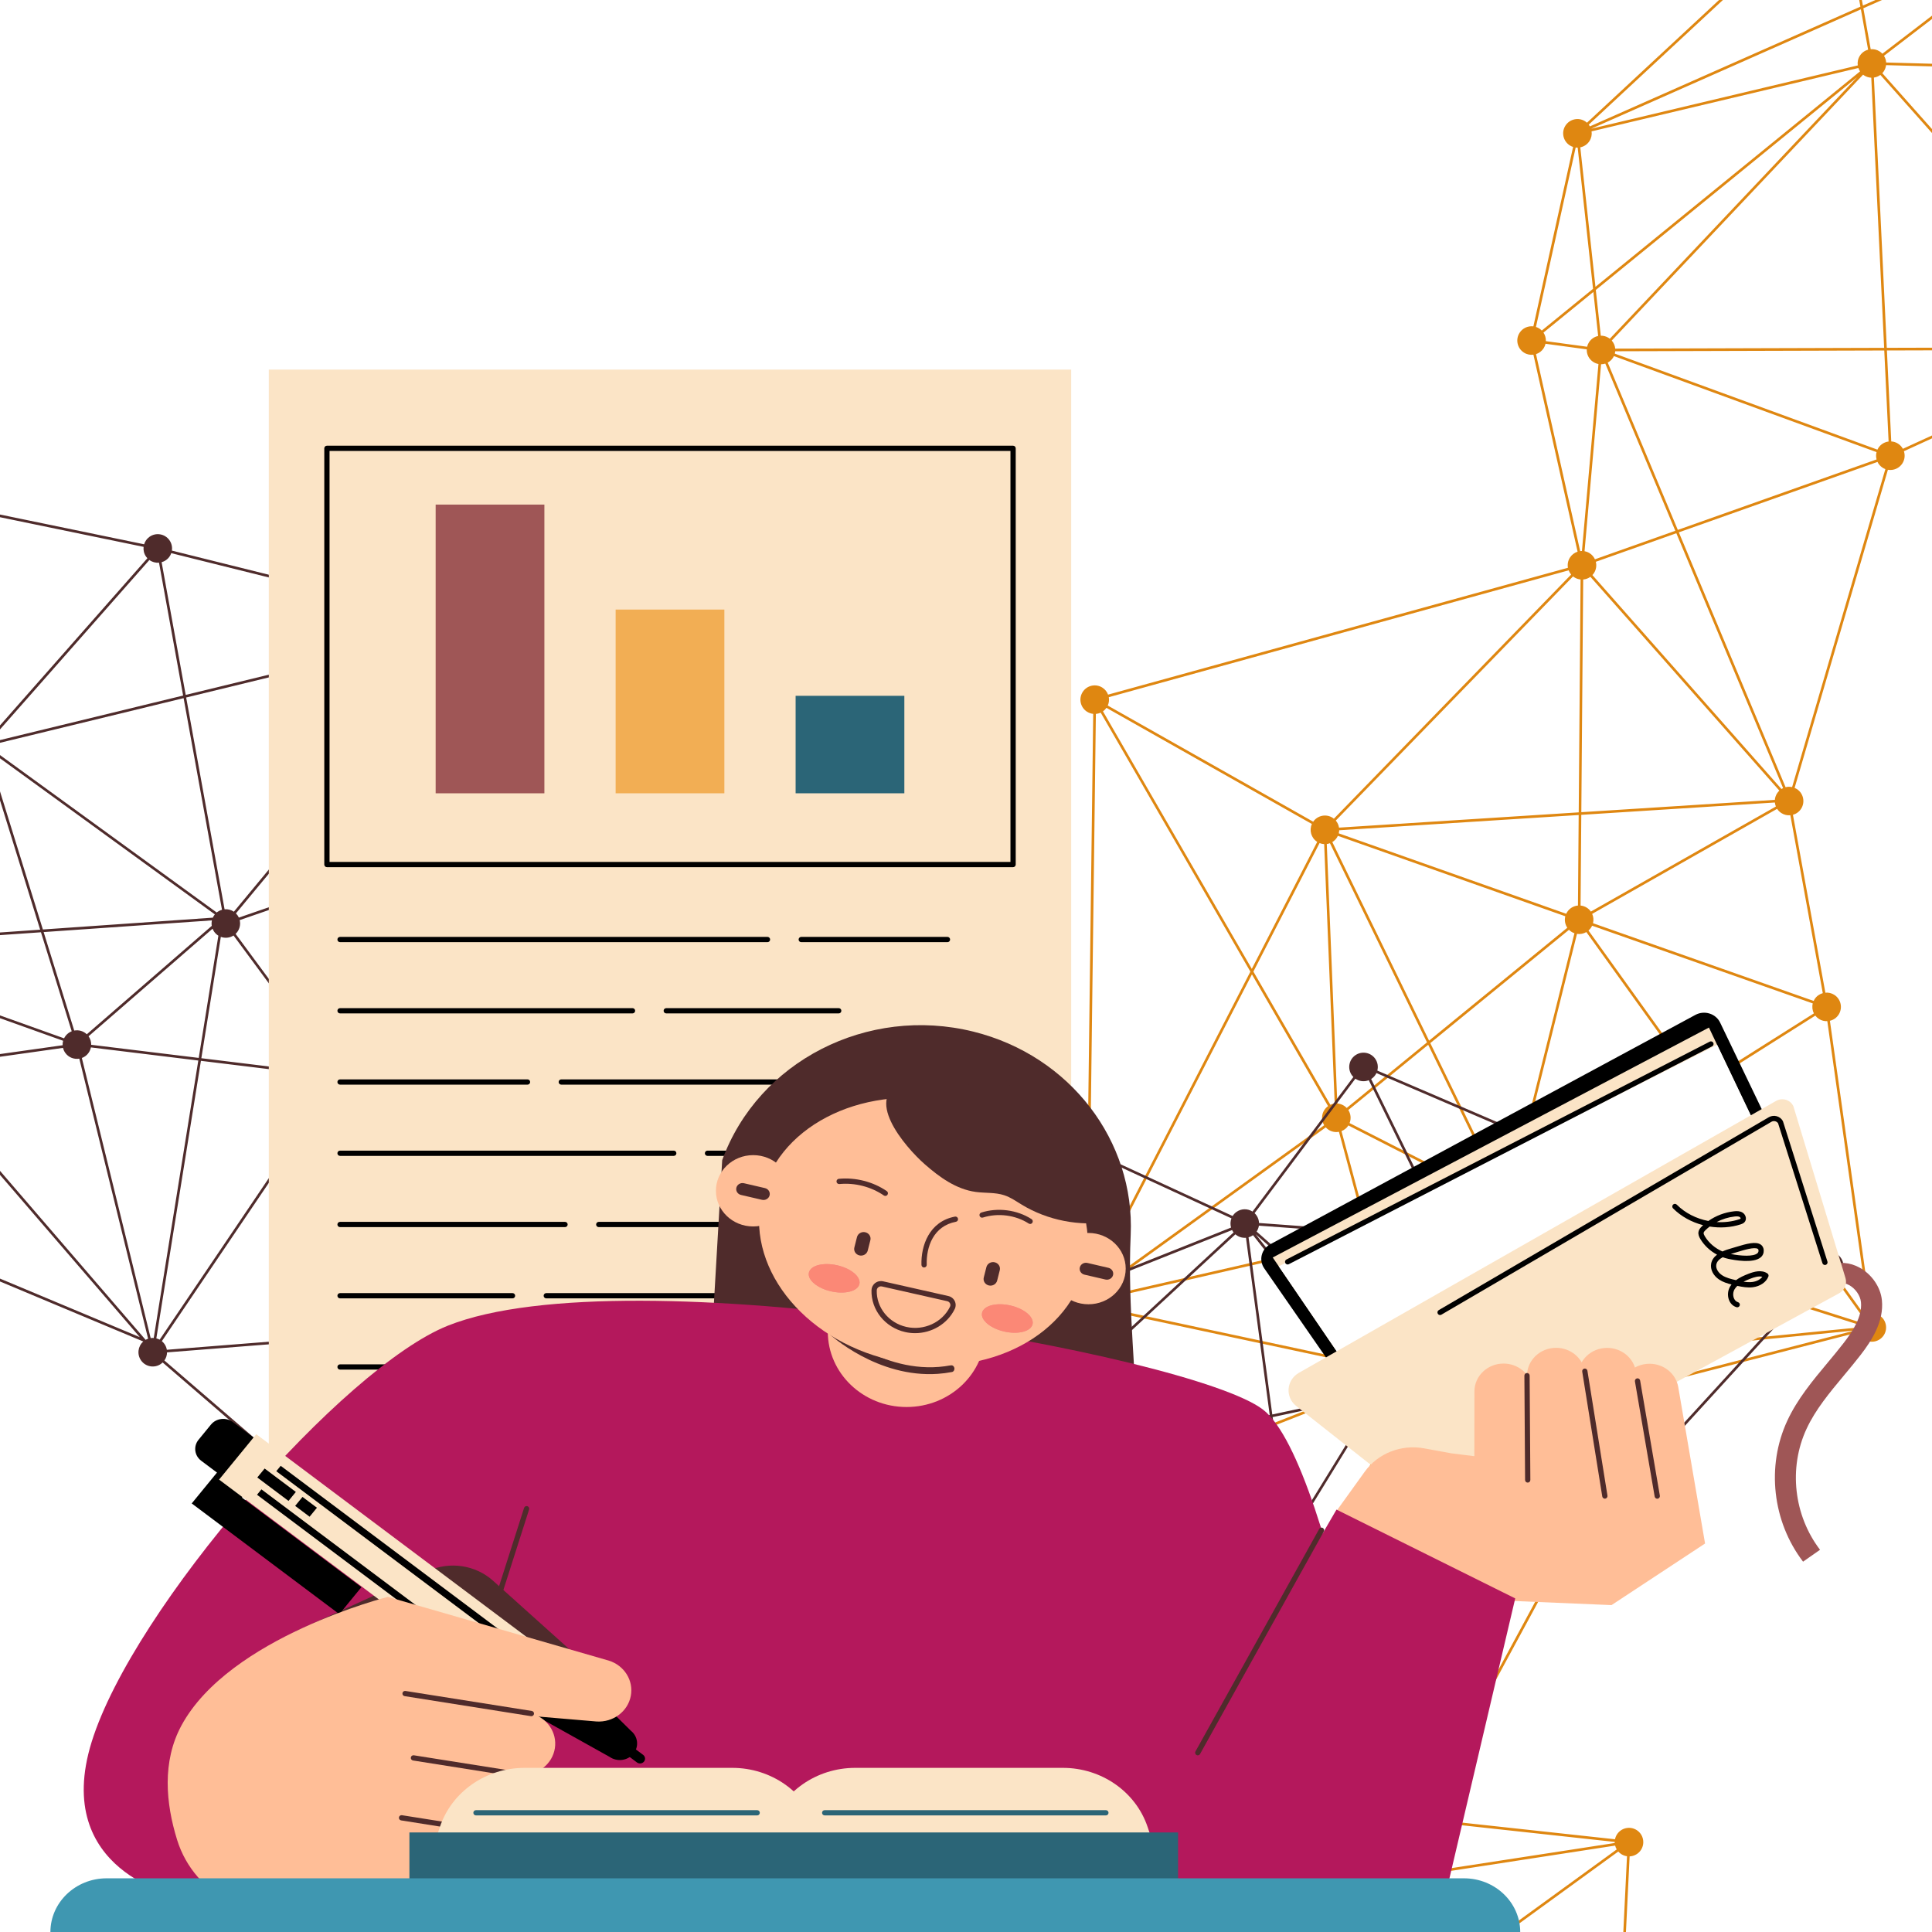 <svg width="460" height="460" viewBox="0 0 460 460" fill="none" xmlns="http://www.w3.org/2000/svg">
<rect x="0" y="0" width="460" height="460" fill="#808080" stroke="none"/>
<g clip-path="url(#clip0_760_10952)">
<rect width="460" height="460" fill="white"/>
<path d="M435.379 -28.301C434.584 -27.06 434.701 -25.499 435.554 -24.395L377.85 29.215C377.716 29.095 377.572 28.982 377.417 28.881C375.832 27.87 373.731 28.333 372.718 29.916C371.705 31.498 372.17 33.602 373.752 34.615C374.005 34.776 374.272 34.897 374.545 34.985L365.09 77.707C363.826 77.55 362.529 78.104 361.799 79.248C360.786 80.83 361.251 82.934 362.833 83.947C363.534 84.393 364.336 84.552 365.1 84.454L375.616 131.351C374.891 131.587 374.239 132.064 373.795 132.756C373.316 133.508 373.172 134.373 373.316 135.185L263.825 165.388C263.577 164.726 263.12 164.134 262.479 163.723C260.897 162.71 258.792 163.175 257.78 164.757C256.767 166.339 257.232 168.443 258.814 169.456C259.276 169.75 259.78 169.915 260.289 169.968L258.548 307.269C257.01 306.499 255.107 307 254.16 308.48C253.147 310.063 253.612 312.167 255.194 313.179C255.339 313.272 255.487 313.347 255.641 313.414L239.408 361.219C238.036 360.892 236.551 361.439 235.75 362.693C235.346 363.324 235.182 364.037 235.224 364.732L172.115 374.472L172.377 373.652L171.506 374.569L171.126 374.628L171.26 374.829L96.652 453.252C96.564 453.184 96.473 453.118 96.377 453.056C94.795 452.043 92.691 452.508 91.678 454.09C90.665 455.672 91.13 457.776 92.712 458.789C94.294 459.802 96.399 459.337 97.411 457.755C97.788 457.167 97.958 456.504 97.944 455.854L146.287 450.379C146.359 450.435 146.433 450.49 146.513 450.541C146.907 450.794 147.336 450.952 147.771 451.028L141.388 533.34C140.283 533.359 139.211 533.909 138.571 534.909C137.559 536.491 138.023 538.595 139.606 539.608C141.188 540.621 143.292 540.156 144.305 538.574C144.705 537.949 144.872 537.238 144.83 536.55L201.447 528.053C201.648 528.87 202.148 529.617 202.916 530.107C203.945 530.765 205.19 530.795 206.214 530.308L227.127 565.306C226.794 565.548 226.498 565.852 226.265 566.22C225.252 567.802 225.717 569.906 227.299 570.919C228.881 571.932 230.985 571.467 231.998 569.885C232.612 568.923 232.679 567.771 232.287 566.787L272.513 546.171C272.77 546.579 273.116 546.937 273.551 547.215C274.972 548.123 276.808 547.841 277.904 546.629L313.702 575.938C312.719 577.518 313.185 579.598 314.758 580.602C316.34 581.615 318.444 581.15 319.457 579.568C319.633 579.292 319.762 579 319.851 578.699L354.05 584.483C353.96 585.689 354.518 586.906 355.611 587.603C355.894 587.785 356.195 587.916 356.503 588.003L346.666 639.807C345.436 639.691 344.186 640.246 343.476 641.359C342.464 642.942 342.929 645.046 344.511 646.059C346.093 647.071 348.197 646.606 349.21 645.024C349.284 644.908 349.346 644.789 349.406 644.668L422.283 671.825C421.904 673.222 422.452 674.761 423.734 675.58C425.316 676.593 427.42 676.128 428.433 674.546C429.446 672.964 428.981 670.86 427.399 669.847C426.948 669.557 426.452 669.393 425.953 669.337L428.418 555.534C429.384 555.41 430.289 554.877 430.854 553.993C431.867 552.41 431.402 550.306 429.82 549.294C428.238 548.281 426.134 548.746 425.121 550.328C425.022 550.485 424.939 550.65 424.866 550.816L386.166 540.554C386.421 539.227 385.869 537.815 384.66 537.044C384.268 536.793 383.842 536.633 383.41 536.558L388.004 441.997C389.072 441.951 390.102 441.401 390.723 440.434C391.735 438.851 391.27 436.747 389.688 435.735C388.106 434.722 386.002 435.187 384.989 436.769C384.756 437.132 384.606 437.524 384.526 437.921L340.994 433.18C341.013 432.041 340.46 430.917 339.426 430.258L339.702 430.408L392.698 332.491C394.201 333.134 395.989 332.619 396.898 331.198C397.367 330.465 397.514 329.621 397.386 328.825L442.467 317.21C442.712 317.894 443.173 318.506 443.835 318.926C445.419 319.937 447.521 319.474 448.534 317.892C449.547 316.31 449.082 314.205 447.499 313.193C446.883 312.798 446.186 312.629 445.505 312.665L435.693 243.044C436.525 242.847 437.281 242.344 437.777 241.569C438.79 239.986 438.325 237.882 436.743 236.869C436.083 236.448 435.336 236.285 434.612 236.352L426.889 193.999C427.668 193.783 428.371 193.291 428.84 192.559C429.853 190.976 429.388 188.872 427.806 187.859C427.638 187.752 427.463 187.666 427.288 187.591L449.501 111.853C450.812 112.081 452.189 111.523 452.951 110.333C453.522 109.436 453.623 108.373 453.313 107.434L502.567 84.886C502.833 85.369 503.22 85.795 503.715 86.114C505.298 87.127 507.402 86.662 508.415 85.079C509.426 83.495 508.962 81.393 507.38 80.38C507.368 80.374 507.355 80.368 507.345 80.359L522.349 41.491L530.28 20.945C531.604 21.191 533.005 20.639 533.776 19.435C534.788 17.853 534.323 15.749 532.741 14.736C531.51 13.949 529.969 14.056 528.866 14.884L492.448 -17.165C492.474 -17.203 492.505 -17.241 492.532 -17.284C493.545 -18.866 493.08 -20.97 491.498 -21.983C489.915 -22.996 487.811 -22.531 486.798 -20.949C486.559 -20.573 486.403 -20.168 486.326 -19.755L441.642 -26.291C441.703 -27.473 441.148 -28.653 440.078 -29.336C438.496 -30.349 436.392 -29.884 435.379 -28.301ZM527.508 17.653C527.526 18.758 528.076 19.829 529.076 20.469C529.271 20.592 529.471 20.691 529.674 20.773L520.682 44.069L506.783 80.077C506.474 79.956 506.155 79.885 505.833 79.859L495.925 16.79L527.505 17.655L527.508 17.653ZM431.88 241.28L404.699 258.45L378.215 221.556C378.455 221.346 378.674 221.102 378.854 220.82C378.94 220.688 379.009 220.548 379.074 220.408L431.61 238.91C431.409 239.712 431.509 240.556 431.88 241.28ZM443.438 313.496C443.198 313.705 442.979 313.949 442.8 314.231C442.695 314.397 442.61 314.563 442.538 314.736L361.506 288.935C361.676 288.163 361.569 287.36 361.216 286.665L404.538 259.297L443.44 313.494L443.438 313.496ZM201.067 521.508L239.938 511.365L207.719 525.588C207.455 525.112 207.069 524.694 206.578 524.375C205.469 523.667 204.108 523.685 203.044 524.299L201.067 521.508ZM143.268 533.877C142.872 533.625 142.445 533.465 142.009 533.389L148.397 451.078C148.977 451.068 149.546 450.911 150.048 450.62L200.025 521.127L144.628 535.583C144.382 534.903 143.921 534.295 143.266 533.874L143.268 533.877ZM262.614 169.37C262.929 169.145 263.207 168.866 263.439 168.534L312.352 196.187C311.669 197.7 312.18 199.526 313.622 200.447L298.049 230.683L262.614 169.37ZM486.872 -17.166C486.914 -17.108 486.958 -17.047 487.006 -16.992L448.185 12.793C447.991 12.584 447.773 12.397 447.525 12.236C446.869 11.815 446.124 11.655 445.403 11.716L443.656 1.964L486.872 -17.166ZM393.412 69.945L383.29 80.653C383.207 80.586 383.118 80.522 383.024 80.462C382.438 80.088 381.781 79.917 381.137 79.927L379.954 69.039L442.149 18.393L393.412 69.945ZM383.746 81.083L419.143 43.641L443.593 17.779C443.677 17.846 443.766 17.91 443.86 17.97C444.382 18.304 444.96 18.474 445.541 18.499L448.606 82.82L384.58 83.004C384.511 82.301 384.227 81.626 383.751 81.083L383.746 81.083ZM444.785 11.827C444.003 12.043 443.295 12.533 442.825 13.271C442.369 13.983 442.214 14.802 442.325 15.579L378.828 30.659L443.066 2.226L444.787 11.83L444.785 11.827ZM378.449 33.582C378.905 32.87 379.06 32.051 378.949 31.274L442.469 16.189C442.566 16.472 442.698 16.745 442.865 16.996L379.872 68.291L376.26 35.079C377.131 34.9 377.932 34.389 378.447 33.58L378.449 33.582ZM375.637 35.151L379.293 68.766L367.093 78.701C366.917 78.523 366.718 78.356 366.5 78.216C366.247 78.055 365.98 77.934 365.706 77.845L375.162 35.124C375.321 35.144 375.481 35.156 375.641 35.152L375.637 35.151ZM368.062 81.227C368.091 80.508 367.896 79.791 367.49 79.189L379.373 69.512L380.514 79.995C379.643 80.174 378.842 80.686 378.327 81.495C378.112 81.829 377.967 82.191 377.882 82.56L368.062 81.227ZM382.211 86.573L398.884 126.38L379.747 133.164C379.484 132.594 379.063 132.088 378.494 131.722C378.11 131.477 377.694 131.321 377.272 131.243L381.206 86.729C381.546 86.727 381.885 86.674 382.211 86.573ZM423.655 188.243C423.451 188.433 423.264 188.651 423.106 188.898C422.797 189.382 422.626 189.91 422.582 190.443L376.506 193.378L376.95 137.98C377.567 137.927 378.162 137.709 378.67 137.339L423.657 188.246L423.655 188.243ZM334.475 434.488L302.029 450.558C301.766 450.104 301.396 449.702 300.922 449.402C300.691 449.255 300.45 449.143 300.201 449.056L301.899 436.063L334.281 433.9C334.327 434.103 334.393 434.3 334.475 434.493L334.475 434.488ZM358.845 581.647C357.853 581.195 356.726 581.257 355.806 581.759L343.136 563.016L380.129 541.974C380.363 542.281 380.653 542.556 380.995 542.777L358.843 581.644L358.845 581.647ZM379.794 541.445L342.782 562.497L303.366 504.185C303.635 503.963 303.877 503.697 304.075 503.387C304.096 503.352 304.115 503.315 304.137 503.28L379.614 538.808C379.313 539.686 379.39 540.636 379.793 541.442L379.794 541.445ZM318.32 199.417C318.406 199.284 318.475 199.149 318.54 199.009L372.691 218.158C372.453 219.096 372.63 220.093 373.167 220.891L340.258 247.774L317.217 200.49C317.648 200.228 318.028 199.87 318.32 199.417ZM373.567 221.377C373.743 221.556 373.938 221.717 374.158 221.86C374.385 222.006 374.624 222.115 374.868 222.201L359.217 284.977C358.919 284.883 358.617 284.83 358.315 284.821L340.546 248.357L373.569 221.38L373.567 221.377ZM357.634 284.861C357.202 284.934 356.785 285.086 356.409 285.317L324.427 268.982L321.329 267.401C321.745 266.365 321.618 265.207 321.03 264.291L340.042 248.758L357.63 284.856L357.634 284.861ZM321.039 267.969C321.039 267.969 321.042 267.967 321.044 267.965L324.13 269.54L355.857 285.744C355.659 285.931 355.477 286.145 355.322 286.386C355.068 286.784 354.907 287.215 354.831 287.651L326.096 294.218L319.401 269.31C320.053 269.058 320.637 268.606 321.041 267.971L321.039 267.969ZM316.652 200.765L339.76 248.183L320.643 263.8C320.456 263.602 320.244 263.422 320.005 263.27C319.507 262.952 318.958 262.78 318.407 262.742L315.902 200.956C316.157 200.922 316.408 200.856 316.652 200.765ZM259.959 308.596L315.657 268.42C315.854 268.638 316.083 268.836 316.34 269.003C317.1 269.487 317.977 269.631 318.797 269.477L325.481 294.355L260.26 309.262C260.184 309.03 260.082 308.809 259.956 308.598L259.959 308.596ZM325.646 294.961L333.426 323.906C332.827 324.167 332.3 324.6 331.923 325.193C331.776 325.423 331.661 325.666 331.577 325.914L288.362 316.688L260.407 310.72C260.441 310.435 260.441 310.152 260.402 309.874L325.646 294.961ZM151.552 446.538L180.02 433.689L197.618 425.748C197.884 426.215 198.259 426.625 198.745 426.936C199.697 427.546 200.834 427.616 201.812 427.235L209.35 442.291L151.689 447.032C151.655 446.863 151.609 446.698 151.554 446.536L151.552 446.538ZM302.305 408.682L255.973 436.967C255.734 436.648 255.438 436.358 255.08 436.133C254.465 435.741 253.773 435.573 253.093 435.605L249.297 416.541L302.067 408.04C302.124 408.262 302.205 408.479 302.304 408.686L302.305 408.682ZM252.47 435.688C251.639 435.885 250.878 436.387 250.381 437.167C250.256 437.363 250.154 437.565 250.073 437.775L203.921 424.694C203.973 424.412 203.986 424.126 203.968 423.844L248.679 416.641L252.472 435.691L252.47 435.688ZM202.374 426.956C202.79 426.696 203.161 426.345 203.444 425.902C203.567 425.708 203.672 425.504 203.751 425.299L220.234 429.978L249.898 438.4C249.864 438.588 249.85 438.776 249.847 438.965L210.022 442.238L202.369 426.955L202.374 426.956ZM249.901 439.59C250.061 440.494 250.58 441.332 251.415 441.867C251.754 442.082 252.116 442.227 252.485 442.313L243.787 506.682C243.316 506.663 242.849 506.742 242.41 506.913L210.331 442.845L249.903 439.592L249.901 439.59ZM245.475 507.21C245.136 506.994 244.775 506.849 244.406 506.764L253.104 442.395C253.789 442.425 254.472 442.243 255.056 441.877L278.854 472.916L245.76 507.415C245.668 507.342 245.573 507.275 245.473 507.212L245.475 507.21ZM255.555 441.495C255.764 441.301 255.954 441.081 256.114 440.832C256.165 440.757 256.204 440.678 256.246 440.601L295.787 451.482C295.536 452.542 295.807 453.669 296.521 454.497L279.293 472.457L255.555 441.495ZM296.224 450.439C296.132 450.584 296.056 450.736 295.987 450.887L256.489 440.017C256.584 439.71 256.634 439.399 256.643 439.086L301.26 436.104L299.589 448.903C298.306 448.713 296.967 449.27 296.225 450.434L296.224 450.439ZM256.6 438.461C256.558 438.189 256.483 437.92 256.376 437.665L302.639 409.227C302.877 409.544 303.172 409.827 303.527 410.054C303.868 410.272 304.234 410.418 304.609 410.502L301.347 435.47L256.603 438.459L256.6 438.461ZM332.955 329.889C332.998 329.916 333.042 329.939 333.087 329.964L317.184 373.724L306.221 403.892C305.521 403.709 304.789 403.76 304.128 404.015L277.066 349.776L331.651 328.34C331.909 328.957 332.348 329.503 332.955 329.889ZM302.333 405.626C302.038 406.193 301.923 406.809 301.964 407.412L249.171 415.918L239.587 367.793C240.248 367.596 240.853 367.2 241.304 366.624L302.333 405.626ZM238.972 367.918L248.55 416.02L203.865 423.221C203.682 422.511 203.275 421.859 202.662 421.384L237.061 367.559C237.666 367.873 238.331 367.988 238.972 367.918ZM197.707 422.237C197.126 423.147 197.034 424.228 197.358 425.176L184.528 430.965L151.287 445.966C151.216 445.847 151.138 445.728 151.052 445.616L192.747 407.213L201.836 420.91C200.347 420.314 198.603 420.836 197.707 422.237ZM151.389 449.211C151.638 448.715 151.754 448.185 151.752 447.658L209.654 442.897L241.847 507.191C241.523 507.391 241.231 507.646 240.982 507.955L151.389 449.211ZM246.211 507.848L279.24 473.416L298.901 499.06C298.692 499.254 298.502 499.473 298.341 499.722C297.941 500.347 297.775 501.053 297.815 501.739L246.944 509.268C246.816 508.751 246.57 508.263 246.211 507.848ZM299.399 498.678L279.681 472.959L296.974 454.933C297.066 455.006 297.161 455.073 297.261 455.136C297.778 455.467 298.351 455.637 298.927 455.665L300.754 498.186C300.277 498.25 299.816 498.418 299.404 498.678L299.399 498.678ZM334.198 433.273L301.984 435.427L305.231 410.582C306.172 410.617 307.103 410.263 307.784 409.57L334.624 431.476C334.309 432.043 334.171 432.664 334.196 433.27L334.198 433.273ZM334.981 430.957L308.178 409.082C308.193 409.059 308.209 409.039 308.224 409.017C309.237 407.435 308.772 405.331 307.19 404.318C307.067 404.24 306.939 404.17 306.809 404.109L331.334 336.63L333.659 330.228C333.878 330.305 334.104 330.359 334.328 330.39L337.027 429.777C336.243 429.912 335.51 430.313 334.976 430.957L334.981 430.957ZM334.024 323.709L326.262 294.82L354.79 288.298C354.818 289.337 355.323 290.341 356.224 290.983L336.033 323.856C335.381 323.6 334.684 323.559 334.028 323.709L334.024 323.709ZM373.124 217.156C373.038 217.289 372.97 217.424 372.905 217.564L318.753 198.415C318.814 198.173 318.849 197.926 318.854 197.682L375.876 194.05L375.704 215.604C374.685 215.692 373.718 216.232 373.124 217.161L373.124 217.156ZM374.835 137.458C375.301 137.757 375.812 137.921 376.328 137.974L375.886 193.417L318.816 197.053C318.72 196.44 318.457 195.854 318.044 195.371L374.533 137.24C374.628 137.318 374.729 137.392 374.835 137.458ZM314.185 200.736C314.541 200.878 314.91 200.959 315.28 200.977L317.784 262.751C317.43 262.792 317.083 262.892 316.754 263.042L298.426 231.329L314.183 200.733L314.185 200.736ZM316.211 263.359C315.862 263.605 315.555 263.921 315.308 264.302C314.582 265.439 314.618 266.841 315.28 267.918L259.592 308.086C259.451 307.924 259.295 307.774 259.119 307.638L298.079 231.996L316.204 263.36L316.211 263.359ZM259.899 312.153C260.066 311.892 260.189 311.616 260.276 311.336L331.426 326.524C331.366 326.933 331.379 327.346 331.465 327.742L276.786 349.214L258.823 313.21C259.244 312.951 259.613 312.598 259.899 312.153ZM276.481 350.007L303.567 404.295C303.232 404.503 302.927 404.767 302.673 405.095L241.644 366.093C242.056 365.297 242.121 364.403 241.886 363.588L276.479 350.004L276.481 350.007ZM236.535 367.22L202.405 420.624L193.22 406.78L236.347 367.057C236.408 367.114 236.469 367.167 236.535 367.22ZM150.628 445.155C150.491 445.03 150.345 444.915 150.184 444.811C150.023 444.706 149.854 444.623 149.683 444.549L171.765 375.588L192.399 406.682L150.631 445.153L150.628 445.155ZM150.568 450.261C150.709 450.14 150.843 450.003 150.965 449.856L151.192 449.832L240.642 508.482C240.281 509.16 240.175 509.912 240.291 510.627L200.683 520.964L150.568 450.266L150.568 450.261ZM227.669 564.99L206.756 529.991C207.089 529.749 207.385 529.445 207.618 529.078C207.77 528.843 207.881 528.595 207.969 528.342L237.002 535.328L229.655 564.693C228.977 564.587 228.285 564.694 227.672 564.988L227.669 564.99ZM208.115 527.731C208.192 527.201 208.143 526.663 207.974 526.164L240.669 511.731C240.933 512.206 241.319 512.625 241.811 512.943C242.037 513.089 242.276 513.199 242.517 513.285L237.154 534.72L208.115 527.731ZM243.124 513.437C244.042 513.578 244.982 513.338 245.72 512.767L272.948 541.977C272.79 542.139 272.644 542.322 272.516 542.52C272.384 542.724 272.281 542.939 272.199 543.158L237.76 534.87L243.122 513.439L243.124 513.437ZM273.428 541.57L249.869 516.297L276.639 541.19C275.564 540.763 274.354 540.92 273.428 541.57ZM246.334 512.153C246.393 512.075 246.451 511.994 246.507 511.911C246.907 511.286 247.073 510.58 247.033 509.894L297.905 502.365C298.105 503.186 298.607 503.935 299.375 504.426C300.051 504.859 300.823 505.019 301.565 504.939L315.501 574.519C315.033 574.676 314.595 574.939 314.227 575.293L246.329 512.153L246.334 512.153ZM302.18 504.814C302.41 504.744 302.633 504.656 302.847 504.539L342.235 562.809L319.387 575.806C319.136 575.445 318.815 575.127 318.419 574.875C317.707 574.418 316.89 574.266 316.115 574.375L302.182 504.816L302.18 504.814ZM319.691 576.354L342.584 563.332L355.281 582.117C355.012 582.339 354.77 582.604 354.572 582.915C354.378 583.219 354.239 583.541 354.151 583.873L319.967 578.091C320.028 577.495 319.931 576.898 319.689 576.356L319.691 576.354ZM360.308 586.578C361.295 585.034 360.877 583.001 359.389 581.962L381.451 543.254L347.414 639.24L357.118 588.134C358.348 588.251 359.598 587.695 360.308 586.582L360.308 586.578ZM348.172 640.336C348.041 640.252 347.904 640.181 347.765 640.118L382.118 543.243C382.618 543.349 383.132 543.34 383.621 543.222L397.339 585.913L348.363 640.476C348.298 640.43 348.236 640.382 348.169 640.338L348.172 640.336ZM379.96 538.082C379.928 538.133 379.901 538.188 379.873 538.239L304.406 502.715C304.759 501.748 304.642 500.684 304.131 499.821L327.714 482.687L380.259 537.687C380.152 537.811 380.051 537.939 379.96 538.082ZM303.762 499.312C303.557 499.078 303.318 498.867 303.038 498.69C302.522 498.358 301.948 498.189 301.372 498.16L299.545 455.639C300.142 455.558 300.716 455.316 301.196 454.936L327.271 482.228L303.758 499.312L303.762 499.312ZM301.655 454.498C301.762 454.374 301.866 454.244 301.956 454.101C302.359 453.47 302.524 452.756 302.483 452.064L384.557 439.428C384.637 439.746 384.761 440.052 384.932 440.339L327.792 481.854L301.657 454.497L301.655 454.498ZM384.459 438.808L302.388 451.442C302.362 451.337 302.332 451.231 302.292 451.128L334.777 435.038C335.028 435.41 335.359 435.737 335.759 435.994C337.344 437.005 339.445 436.542 340.458 434.959C340.691 434.596 340.841 434.204 340.922 433.807L384.451 438.55C384.448 438.637 384.452 438.723 384.457 438.809L384.459 438.808ZM337.653 429.73L334.954 330.417C336.014 330.365 337.036 329.816 337.652 328.852C337.928 328.419 338.093 327.946 338.155 327.466L390.635 329.545C390.689 330.581 391.217 331.575 392.142 332.192L339.15 430.102C338.672 429.856 338.16 429.734 337.651 429.728L337.653 429.73ZM391.164 327.538C390.888 327.971 390.724 328.444 390.659 328.922L339.335 326.888L387.321 322.146L391.565 327.021C391.417 327.175 391.279 327.349 391.16 327.537L391.164 327.538ZM338.123 326.375C337.951 325.491 337.437 324.676 336.618 324.153C336.61 324.147 336.599 324.144 336.589 324.135L356.761 291.295C357.89 291.818 359.193 291.671 360.172 290.968L386.819 321.563L338.126 326.373L338.123 326.375ZM360.647 290.557C360.795 290.403 360.933 290.229 361.052 290.041C361.155 289.878 361.242 289.709 361.314 289.536L442.346 315.338C442.293 315.586 442.265 315.835 442.265 316.087L387.584 321.489L360.647 290.557ZM360.879 286.137C360.646 285.833 360.361 285.563 360.018 285.342C359.946 285.297 359.872 285.258 359.799 285.218L375.472 222.349C376.245 222.467 377.034 222.313 377.705 221.922L404.169 258.789L360.879 286.137ZM378.78 217.042C378.532 216.686 378.209 216.37 377.819 216.121C377.354 215.823 376.842 215.658 376.327 215.606L376.498 194.009L422.588 191.071C422.622 191.401 422.704 191.722 422.828 192.027L378.775 217.042L378.78 217.042ZM424.154 187.857L379.141 136.919C379.284 136.769 379.416 136.603 379.53 136.423C380.056 135.598 380.18 134.635 379.957 133.757L399.127 126.96L424.546 187.642C424.41 187.706 424.279 187.778 424.152 187.859L424.154 187.857ZM399.48 126.168L382.792 86.33C383.293 86.063 383.734 85.672 384.061 85.16C384.139 85.037 384.203 84.912 384.266 84.785L434.214 103.048L446.795 107.647C446.644 108.226 446.655 108.828 446.806 109.389L399.482 126.167L399.48 126.168ZM447.217 106.668C447.137 106.793 447.069 106.924 447.007 107.058L384.483 84.197C384.533 84.009 384.565 83.823 384.581 83.632L448.635 83.448L449.667 105.125C448.695 105.245 447.783 105.78 447.217 106.668ZM449.234 82.818L446.167 18.468C446.719 18.389 447.247 18.176 447.705 17.839L503.453 80.57C503.158 80.8 502.896 81.08 502.684 81.413C502.433 81.805 502.273 82.231 502.198 82.663L449.235 82.814L449.234 82.818ZM505.197 79.866C504.776 79.912 504.364 80.033 503.986 80.23L448.173 17.425C448.314 17.276 448.443 17.113 448.555 16.935C448.839 16.487 449.003 16.003 449.064 15.509L495.284 16.774L505.195 79.868L505.197 79.866ZM449.084 14.88C449.048 14.317 448.873 13.772 448.57 13.29L487.445 -16.538C487.567 -16.433 487.693 -16.335 487.832 -16.245C488.557 -15.782 489.39 -15.63 490.178 -15.752L495.189 16.141L449.084 14.88ZM486.563 -17.719L443.544 1.323L439.152 -23.193C439.935 -23.409 440.643 -23.899 441.112 -24.637C441.322 -24.963 441.464 -25.312 441.55 -25.669L486.265 -19.129C486.265 -18.643 486.364 -18.164 486.563 -17.719ZM435.981 -23.936C436.114 -23.816 436.258 -23.703 436.413 -23.602C437.068 -23.181 437.814 -23.021 438.534 -23.082L442.954 1.585L378.554 30.089C378.474 29.946 378.379 29.805 378.276 29.674L435.981 -23.936ZM365.716 84.318C366.441 84.082 367.092 83.605 367.537 82.913C367.752 82.579 367.897 82.217 367.982 81.849L377.802 83.181C377.751 84.351 378.306 85.516 379.364 86.192C379.748 86.437 380.164 86.593 380.586 86.671L376.652 131.185C376.512 131.185 376.372 131.194 376.232 131.211L365.716 84.314L365.716 84.318ZM373.487 135.79C373.623 136.153 373.821 136.495 374.081 136.799L317.592 194.93C317.496 194.852 317.396 194.778 317.289 194.711C315.744 193.722 313.702 194.146 312.665 195.641L263.753 167.987C264.041 167.347 264.117 166.656 263.998 165.996L373.489 135.793L373.487 135.79ZM260.923 169.981C261.319 169.95 261.711 169.847 262.075 169.68L297.71 231.344L259.195 306.119L260.921 169.979L260.923 169.981ZM256.242 313.622C256.92 313.786 257.625 313.731 258.262 313.486L276.2 349.438L241.657 363.001C241.39 362.473 240.988 362.005 240.453 361.664C240.308 361.571 240.16 361.496 240.006 361.429L256.239 313.624L256.242 313.622ZM235.326 365.358C235.438 365.8 235.638 366.221 235.919 366.592L192.866 406.245L172.198 375.099L235.324 365.355L235.326 365.358ZM97.879 455.23C97.761 454.667 97.5 454.131 97.111 453.687L170.948 376.077L149.086 444.358C147.733 444.06 146.276 444.61 145.485 445.845C144.674 447.113 144.813 448.709 145.708 449.817L97.878 455.234L97.879 455.23ZM147.232 535.554L200.42 521.675L202.533 524.659C202.286 524.869 202.064 525.12 201.881 525.408C201.481 526.033 201.314 526.744 201.354 527.433L147.229 535.556L147.232 535.554ZM232.004 566.227C231.747 565.82 231.4 565.459 230.966 565.184C230.74 565.038 230.503 564.93 230.261 564.843L237.611 535.472L272.036 543.757C271.926 544.385 271.999 545.026 272.231 545.612L232.004 566.227ZM278.283 546.125C278.911 545.102 278.934 543.874 278.445 542.863L308.977 571.257L278.285 546.128L278.283 546.125ZM349.629 644.083C349.933 642.958 349.635 641.746 348.838 640.884L397.566 586.594L424.232 669.582C423.625 669.841 423.085 670.279 422.7 670.877C422.626 670.993 422.562 671.114 422.505 671.233L349.627 644.081L349.629 644.083ZM425.325 669.323C425.159 669.335 424.992 669.356 424.829 669.393L398.053 586.058L426.006 554.918C426.056 554.955 426.107 554.992 426.159 555.028C426.668 555.353 427.23 555.523 427.794 555.556L425.325 669.323ZM424.673 551.41C424.424 552.511 424.739 553.676 425.53 554.503L397.831 585.362L384.223 543.009C384.809 542.747 385.329 542.319 385.7 541.739C385.819 541.551 385.918 541.355 385.997 541.154L424.673 551.41ZM382.787 536.506C382.041 536.516 381.31 536.772 380.718 537.244L328.233 482.306L385.304 440.841C385.51 441.076 385.749 441.287 386.029 441.464C386.454 441.734 386.913 441.897 387.382 441.964L382.789 536.504L382.787 536.506ZM395.866 326.497C394.657 325.726 393.146 325.814 392.047 326.605L388.093 322.066L441.637 316.777L397.231 328.215C396.986 327.531 396.526 326.919 395.862 326.496L395.866 326.497ZM444.886 312.754C444.559 312.833 444.243 312.958 443.952 313.13L405.07 258.961L432.219 241.81C432.452 242.115 432.739 242.387 433.08 242.605C433.697 243 434.394 243.169 435.074 243.133L444.886 312.754ZM433.994 236.463C433.216 236.68 432.513 237.171 432.044 237.904C431.958 238.036 431.888 238.176 431.823 238.316L379.287 219.814C379.476 219.064 379.4 218.28 379.089 217.586L423.125 192.58C423.38 192.973 423.72 193.324 424.143 193.591C424.803 194.012 425.55 194.176 426.274 194.108L433.997 236.461L433.994 236.463ZM426.689 187.401C426.173 187.291 425.643 187.303 425.141 187.431L399.723 126.749L447.023 109.981C447.287 110.531 447.7 111.019 448.253 111.37C448.462 111.502 448.674 111.607 448.897 111.69L426.692 187.407L426.689 187.401ZM453.065 106.857C452.8 106.374 452.413 105.949 451.917 105.63C451.41 105.306 450.855 105.135 450.296 105.103L449.265 83.444L502.152 83.294C502.158 83.639 502.214 83.983 502.322 84.308L453.065 106.857ZM528.398 15.309C528.268 15.45 528.15 15.603 528.042 15.77C527.789 16.164 527.629 16.59 527.553 17.026L495.827 16.159L490.789 -15.905C491.251 -16.066 491.681 -16.328 492.041 -16.683L528.396 15.311L528.398 15.309Z" fill="#DF8711"/>
<path d="M-210.779 29.741C-209.926 30.943 -208.435 31.419 -207.091 31.042L-179.002 104.627C-179.163 104.706 -179.322 104.798 -179.473 104.903C-181.004 105.994 -181.362 108.116 -180.275 109.648C-179.187 111.18 -177.062 111.537 -175.53 110.449C-175.285 110.275 -175.074 110.073 -174.889 109.852L-138.82 134.623C-139.44 135.736 -139.411 137.147 -138.625 138.252C-137.537 139.783 -135.412 140.141 -133.88 139.053C-133.204 138.57 -132.757 137.886 -132.56 137.141L-85.139 144.959C-85.192 145.72 -84.994 146.503 -84.519 147.174C-84.002 147.899 -83.253 148.357 -82.447 148.528L-95.458 261.361C-96.165 261.343 -96.885 261.545 -97.507 261.985C-99.039 263.072 -99.396 265.197 -98.308 266.729C-97.221 268.261 -95.096 268.618 -93.564 267.53C-93.119 267.212 -92.777 266.806 -92.536 266.355L34.114 319.403C32.824 320.54 32.576 322.492 33.594 323.925C34.681 325.457 36.806 325.814 38.338 324.726C38.478 324.626 38.603 324.518 38.723 324.4L76.966 357.359C76.149 358.508 76.1 360.09 76.962 361.303C77.396 361.913 77.996 362.333 78.656 362.554L64.045 424.717L63.384 424.166L63.907 425.317L63.819 425.692L64.056 425.643L108.82 524.196C108.724 524.253 108.629 524.312 108.535 524.377C107.003 525.465 106.646 527.59 107.734 529.122C108.821 530.654 110.946 531.011 112.478 529.923C114.01 528.836 114.367 526.711 113.28 525.179C112.875 524.61 112.324 524.203 111.716 523.973L124.75 477.1C124.829 477.054 124.908 477.005 124.985 476.95C125.367 476.68 125.674 476.341 125.908 475.966L199.835 512.72C199.438 513.751 199.546 514.951 200.234 515.918C201.322 517.45 203.447 517.807 204.979 516.72C206.511 515.632 206.868 513.507 205.78 511.975C205.351 511.37 204.754 510.949 204.101 510.73L217.431 455.053C218.264 455.173 219.144 454.989 219.886 454.461C220.881 453.753 221.376 452.61 221.308 451.478L261.592 445.198C261.691 445.597 261.862 445.985 262.116 446.34C263.203 447.871 265.329 448.229 266.86 447.141C268.392 446.053 268.749 443.928 267.662 442.397C266.999 441.468 265.957 440.973 264.897 440.969L260.852 395.949C261.326 395.863 261.788 395.677 262.208 395.378C263.583 394.4 264.009 392.592 263.297 391.122L303.881 368.91C304.978 370.413 307.081 370.76 308.601 369.678C310.133 368.591 310.49 366.466 309.402 364.934C309.213 364.667 308.991 364.438 308.745 364.243L326.918 334.701C328.003 335.236 329.341 335.175 330.396 334.423C330.671 334.228 330.905 333.998 331.101 333.745L375.448 362.272C374.88 363.369 374.926 364.736 375.692 365.811C376.78 367.343 378.905 367.7 380.437 366.612C381.969 365.525 382.326 363.4 381.238 361.868C381.158 361.755 381.071 361.654 380.982 361.553L433.461 304.155C434.614 305.03 436.247 305.099 437.487 304.217C439.018 303.129 439.375 301.004 438.288 299.472C437.2 297.94 435.075 297.583 433.543 298.671C433.106 298.981 432.768 299.379 432.529 299.821L327.936 254.904C328.183 253.962 328.028 252.922 327.42 252.067C326.332 250.536 324.207 250.179 322.675 251.266C321.143 252.354 320.786 254.479 321.874 256.01C321.983 256.161 322.105 256.299 322.231 256.43L298.219 288.467C297.084 287.734 295.568 287.717 294.4 288.548C294.021 288.818 293.713 289.154 293.482 289.525L207.527 249.843C207.884 248.835 207.76 247.675 207.096 246.737C206.008 245.205 203.883 244.848 202.351 245.936C200.82 247.023 200.463 249.148 201.55 250.68C201.8 251.032 202.107 251.318 202.445 251.541L181.742 290.127C180.693 289.683 179.443 289.775 178.446 290.486L178.687 290.287L107.753 204.47C108.913 203.316 109.105 201.465 108.128 200.091C107.624 199.381 106.896 198.928 106.11 198.749L112.229 152.599C112.955 152.629 113.695 152.431 114.332 151.975C115.863 150.884 116.221 148.762 115.133 147.23C114.046 145.698 111.921 145.341 110.389 146.429C109.792 146.853 109.375 147.436 109.153 148.08L40.926 131.098C41.055 130.253 40.872 129.363 40.338 128.612C39.251 127.081 37.126 126.723 35.594 127.811C34.956 128.265 34.525 128.897 34.316 129.593L-7.846 120.887C-7.755 120.085 -7.947 119.249 -8.451 118.539C-9.538 117.008 -11.664 116.651 -13.195 117.738C-13.358 117.853 -13.503 117.983 -13.638 118.117L-75.54 69.15C-74.838 68.02 -74.839 66.534 -75.657 65.382C-76.274 64.516 -77.222 64.025 -78.21 63.96L-80.664 9.846C-80.117 9.781 -79.577 9.581 -79.096 9.241C-77.564 8.154 -77.207 6.028 -78.294 4.497C-79.385 2.966 -81.507 2.608 -83.039 3.695C-83.05 3.705 -83.06 3.714 -83.072 3.72L-113.489 -24.752L-129.568 -39.802C-128.844 -40.937 -128.831 -42.443 -129.659 -43.609C-130.746 -45.14 -132.871 -45.497 -134.403 -44.41C-135.594 -43.563 -136.072 -42.094 -135.717 -40.761L-179.075 -19C-179.101 -19.039 -179.124 -19.082 -179.154 -19.123C-180.242 -20.655 -182.367 -21.012 -183.898 -19.924C-185.43 -18.837 -185.787 -16.712 -184.7 -15.18C-184.441 -14.817 -184.124 -14.521 -183.77 -14.295L-206.569 24.687C-207.642 24.188 -208.944 24.26 -209.978 24.996C-211.509 26.084 -211.867 28.209 -210.779 29.741ZM-133.659 -38.465C-132.628 -38.068 -131.428 -38.176 -130.46 -38.864C-130.273 -38.998 -130.106 -39.147 -129.955 -39.304L-111.723 -22.24L-83.544 4.135C-83.772 4.377 -83.957 4.646 -84.102 4.935L-146.29 -9.504L-133.658 -38.462L-133.659 -38.465ZM37.862 133.972L43.6 165.606L-0.53 176.34C-0.634 176.039 -0.778 175.745 -0.972 175.473C-1.063 175.343 -1.166 175.227 -1.272 175.114L35.563 133.334C36.232 133.822 37.051 134.045 37.862 133.972ZM109.149 150.308C109.253 150.609 109.398 150.903 109.592 151.176C109.706 151.335 109.828 151.476 109.962 151.608L55.684 217.073C55.032 216.627 54.247 216.425 53.471 216.492L44.325 166.073L109.148 150.305L109.149 150.308ZM211.221 452.954L216.378 413.113L217.496 448.314C216.956 448.381 216.423 448.582 215.944 448.918C214.871 449.681 214.378 450.949 214.549 452.166L211.221 452.954ZM201.037 511.177C200.655 511.45 200.347 511.786 200.113 512.161L126.188 475.404C126.397 474.863 126.464 474.277 126.382 473.702L210.477 453.777L203.128 510.555C202.406 510.528 201.669 510.728 201.033 511.178L201.037 511.177ZM-92.22 263.975C-92.311 263.599 -92.466 263.236 -92.687 262.896L-48.724 227.905C-47.577 229.104 -45.693 229.314 -44.299 228.323L-22.098 254.088L-92.22 263.975ZM-181.165 -13.831C-181.095 -13.849 -181.022 -13.867 -180.954 -13.89L-167.88 33.261C-168.146 33.363 -168.401 33.495 -168.643 33.665C-169.279 34.115 -169.707 34.746 -169.92 35.437L-179.617 33.404L-181.165 -13.831ZM-135.408 105.456L-129.271 118.851C-129.365 118.904 -129.457 118.963 -129.548 119.027C-130.114 119.431 -130.519 119.975 -130.751 120.577L-141.289 117.595L-164.948 40.956L-135.408 105.456ZM-128.702 118.59L-150.157 71.744L-164.977 39.387C-164.883 39.334 -164.791 39.276 -164.7 39.211C-164.194 38.852 -163.82 38.38 -163.58 37.85L-102.794 59.103L-126.608 118.537C-127.286 118.337 -128.018 118.348 -128.7 118.586L-128.702 118.59ZM-170.049 36.052C-170.142 36.858 -169.952 37.698 -169.445 38.41C-168.955 39.1 -168.254 39.55 -167.492 39.739L-177.297 104.26L-179.595 34.049L-170.046 36.051L-170.049 36.052ZM-174.728 105.708C-175.217 105.017 -175.919 104.568 -176.681 104.379L-166.872 39.834C-166.574 39.85 -166.271 39.829 -165.976 39.769L-142.013 117.39L-174.16 108.298C-173.999 107.423 -174.174 106.489 -174.731 105.709L-174.728 105.708ZM-174.326 108.903L-141.79 118.105L-137.148 133.138C-137.38 133.235 -137.608 133.357 -137.82 133.507C-138.065 133.681 -138.277 133.883 -138.461 134.103L-174.53 109.332C-174.452 109.193 -174.381 109.049 -174.324 108.899L-174.326 108.903ZM-134.443 133.186C-135.1 132.89 -135.837 132.802 -136.547 132.953L-141.069 118.31L-130.921 121.179C-131.081 122.054 -130.907 122.988 -130.35 123.769C-130.12 124.093 -129.839 124.363 -129.529 124.58L-134.443 133.186ZM-124.186 122.07L-81.032 121.523L-81.911 141.808C-82.538 141.838 -83.165 142.039 -83.718 142.43C-84.089 142.694 -84.389 143.021 -84.62 143.383L-124.418 123.06C-124.293 122.744 -124.215 122.411 -124.186 122.07ZM-14.395 121.73C-14.294 121.99 -14.162 122.245 -13.993 122.485C-13.659 122.952 -13.234 123.309 -12.756 123.549L-27.295 167.37L-78.494 146.206C-78.311 145.613 -78.291 144.98 -78.443 144.371L-14.392 121.73L-14.395 121.73ZM180.513 296.661L183.258 332.764C182.739 332.839 182.227 333.031 181.771 333.358C181.548 333.517 181.354 333.699 181.18 333.897L169.77 327.456L179.894 296.621C180.1 296.654 180.307 296.667 180.517 296.664L180.513 296.661ZM326.085 329.192C325.295 329.943 324.93 331.011 325.05 332.053L302.926 336.779L297.274 294.597C297.647 294.494 298.01 294.329 298.343 294.094L326.082 329.193L326.085 329.192ZM296.658 294.709L302.312 336.913L233.481 351.614C233.375 351.281 233.22 350.957 233.006 350.658C232.982 350.625 232.955 350.593 232.93 350.56L294.145 293.888C294.847 294.496 295.757 294.781 296.655 294.709L296.658 294.709ZM-43.493 223.581C-43.584 223.451 -43.684 223.337 -43.79 223.224L-5.749 180.189C-4.969 180.761 -3.978 180.971 -3.037 180.772L9.561 221.355L-42.912 225.005C-42.994 224.508 -43.183 224.021 -43.493 223.581ZM-2.437 180.583C-2.205 180.487 -1.982 180.367 -1.768 180.216C-1.547 180.061 -1.356 179.88 -1.185 179.685L51.157 217.713C50.958 217.954 50.796 218.214 50.674 218.491L10.209 221.306L-2.434 180.583L-2.437 180.583ZM50.456 219.137C50.362 219.565 50.347 220.009 50.42 220.444L23.294 243.978L20.667 246.258C19.863 245.484 18.742 245.168 17.672 245.37L10.392 221.924L50.45 219.139L50.456 219.137ZM21.085 246.74C21.085 246.74 21.084 246.736 21.084 246.733L23.7 244.463L50.61 221.116C50.709 221.369 50.839 221.619 51.004 221.853C51.278 222.237 51.617 222.548 51.993 222.781L47.318 251.884L21.715 248.761C21.726 248.062 21.526 247.351 21.088 246.739L21.085 246.74ZM-42.869 225.632L9.753 221.97L17.072 245.546C16.818 245.644 16.572 245.774 16.341 245.938C15.86 246.281 15.495 246.725 15.253 247.223L-42.972 226.399C-42.908 226.15 -42.875 225.893 -42.869 225.632ZM35.873 318.592L19.488 251.899C19.764 251.798 20.033 251.66 20.284 251.484C21.018 250.961 21.479 250.202 21.644 249.384L47.214 252.506L36.604 318.562C36.36 318.545 36.117 318.557 35.874 318.595L35.873 318.592ZM47.838 252.58L77.59 256.209C77.607 256.862 77.811 257.514 78.219 258.085C78.379 258.308 78.56 258.505 78.758 258.676L54.016 295.288L38.011 318.972C37.759 318.834 37.496 318.728 37.224 318.66L47.838 252.58ZM123.161 470.779L121.912 439.57L121.142 420.279C121.674 420.208 122.195 420.013 122.665 419.679C123.587 419.025 124.078 417.996 124.092 416.947L140.875 415.598L123.671 470.837C123.501 470.804 123.331 470.785 123.16 470.776L123.161 470.779ZM144.535 316.822L153.404 370.376C153.018 370.478 152.639 370.644 152.296 370.891C151.702 371.314 151.287 371.894 151.062 372.536L131.964 368.914L143.85 316.801C144.078 316.832 144.309 316.839 144.538 316.824L144.535 316.822ZM150.906 373.144C150.777 373.989 150.957 374.883 151.495 375.636C151.629 375.825 151.779 375.995 151.943 376.149L122.525 414.04C122.283 413.886 122.023 413.767 121.755 413.678L131.825 369.525L150.909 373.144L150.906 373.144ZM124.043 416.322C123.958 415.838 123.771 415.364 123.467 414.934C123.333 414.748 123.183 414.575 123.022 414.424L133.535 400.894L152.456 376.545C152.618 376.647 152.787 376.731 152.961 376.804L141.077 414.956L124.04 416.326L124.043 416.322ZM153.56 376.988C154.459 377.179 155.431 377.011 156.239 376.437C156.566 376.203 156.836 375.922 157.053 375.613L213.477 407.79C213.283 408.22 213.182 408.682 213.176 409.153L141.755 414.897L153.564 376.988L153.56 376.988ZM214.599 406.423C214.272 406.656 214.003 406.937 213.785 407.247L157.361 375.07C157.646 374.445 157.733 373.744 157.612 373.065L195.306 362.628L214.896 406.235C214.794 406.293 214.696 406.356 214.6 406.426L214.599 406.423ZM157.445 372.459C157.343 372.193 157.211 371.935 157.04 371.693C156.989 371.618 156.931 371.552 156.875 371.485L181.777 338.898C182.665 339.528 183.812 339.699 184.847 339.347L195.045 362.049L157.445 372.459ZM180.973 338.102C181.072 338.242 181.185 338.369 181.299 338.49L156.425 371.04C156.176 370.837 155.906 370.674 155.619 370.548L169.568 328.063L180.809 334.407C180.152 335.526 180.168 336.976 180.969 338.1L180.973 338.102ZM155.023 370.354C154.755 370.291 154.479 370.26 154.202 370.264L145.165 316.716C145.548 316.614 145.92 316.447 146.264 316.203C146.594 315.968 146.866 315.684 147.085 315.367L169.013 327.745L155.023 370.351L155.023 370.354ZM82.961 258.887C83.002 258.858 83.039 258.826 83.08 258.793L117.696 289.93L141.56 311.397C141.129 311.977 140.901 312.675 140.89 313.383L80.463 318.156L81.036 259.516C81.704 259.508 82.376 259.305 82.961 258.887ZM141.712 315.651C142.127 316.137 142.655 316.475 143.229 316.662L131.34 368.798L83.129 359.655C83.194 358.969 83.053 358.26 82.687 357.626L141.712 315.651ZM83.014 360.273L131.201 369.412L121.138 413.541C120.412 413.443 119.655 413.577 118.985 413.967L81.966 361.91C82.483 361.467 82.838 360.893 83.014 360.273ZM117.919 418.881C118.546 419.761 119.513 420.251 120.514 420.306L121.075 434.37L122.531 470.81C122.394 470.831 122.255 470.859 122.119 470.897L102.132 417.852L118.235 414.556C117.125 415.713 116.956 417.526 117.919 418.881ZM125.578 471.931C125.212 471.514 124.763 471.208 124.275 471.013L141.551 415.543L213.222 409.779C213.287 410.155 213.414 410.521 213.607 410.868L125.578 471.931ZM215.466 405.98L195.914 362.457L227.056 353.834C227.158 354.1 227.29 354.359 227.461 354.601C227.89 355.206 228.483 355.625 229.133 355.844L217.058 405.832C216.531 405.756 215.985 405.802 215.466 405.98ZM226.889 353.229L195.656 361.877L185.421 339.09C185.523 339.033 185.62 338.969 185.716 338.9C186.217 338.546 186.589 338.077 186.831 337.554L226.941 351.788C226.821 352.255 226.804 352.745 226.891 353.225L226.889 353.229ZM179.282 296.463L169.212 327.138L147.392 314.821C147.777 313.961 147.797 312.966 147.41 312.075L177.776 295.395C178.183 295.899 178.707 296.26 179.279 296.464L179.282 296.463ZM177.428 294.87L147.105 311.526C147.09 311.504 147.078 311.481 147.062 311.459C145.975 309.927 143.85 309.57 142.318 310.658C142.2 310.742 142.087 310.835 141.982 310.933L88.603 262.915L83.538 258.361C83.692 258.187 83.827 257.998 83.94 257.802L177.101 292.531C176.932 293.307 177.029 294.138 177.426 294.874L177.428 294.87ZM77.631 255.581L47.938 251.956L52.578 223.062C53.552 223.425 54.672 223.333 55.604 222.738L78.52 253.773C78.038 254.282 77.739 254.913 77.633 255.577L77.631 255.581ZM-6.516 179.412C-6.425 179.542 -6.325 179.656 -6.22 179.769L-44.26 222.804C-44.462 222.657 -44.677 222.532 -44.902 222.436L-26.909 168.206L-6.988 176.439C-7.288 177.417 -7.15 178.515 -6.512 179.415L-6.516 179.412ZM-79.769 147.971C-79.318 147.651 -78.974 147.238 -78.733 146.78L-27.491 167.959L-45.499 222.236C-46.104 222.095 -46.745 222.119 -47.349 222.321L-80.086 148.169C-79.977 148.11 -79.871 148.045 -79.769 147.971ZM-43.819 227.909C-43.555 227.632 -43.341 227.32 -43.186 226.983L15.029 247.803C14.933 248.147 14.896 248.506 14.912 248.868L-21.358 253.981L-43.822 227.909L-43.819 227.909ZM15.003 249.489C15.1 249.905 15.278 250.308 15.539 250.68C16.321 251.779 17.635 252.271 18.881 252.06L35.263 318.741C35.06 318.811 34.862 318.899 34.67 319.012L-20.869 254.552L15.001 249.496L15.003 249.489ZM39.149 319.979C38.969 319.726 38.76 319.51 38.532 319.324L79.268 259.044C79.624 259.253 80.013 259.396 80.412 259.465L79.838 318.205L39.726 321.373C39.643 320.886 39.454 320.412 39.149 319.979ZM80.458 318.785L140.939 314.009C141.007 314.396 141.138 314.778 141.347 315.137L82.323 357.111C81.739 356.431 80.935 356.036 80.091 355.949L80.455 318.786L80.458 318.785ZM81.453 362.271L118.184 413.921L101.907 417.251L81.232 362.384C81.308 362.349 81.379 362.312 81.453 362.271ZM121.533 471.117C121.365 471.198 121.204 471.29 121.047 471.4C120.89 471.51 120.75 471.636 120.617 471.766L64.949 425.459L101.508 417.975L121.532 471.114L121.533 471.117ZM126.245 473.085C126.185 472.909 126.108 472.734 126.018 472.566L126.08 472.346L213.968 411.38C214.461 411.969 215.119 412.349 215.826 412.51L210.572 453.106L126.248 473.088L126.245 473.085ZM261.502 444.577L221.217 450.856C221.118 450.457 220.947 450.069 220.693 449.715C220.533 449.486 220.345 449.29 220.142 449.114L237.496 424.813L261.97 442.625C261.618 443.214 261.458 443.895 261.501 444.574L261.502 444.577ZM219.631 448.75C219.168 448.48 218.65 448.324 218.125 448.293L216.99 412.572C217.53 412.505 218.063 412.305 218.542 411.968C218.763 411.813 218.954 411.633 219.123 411.441L236.989 424.444L219.631 448.75ZM219.492 410.935C219.966 410.137 220.096 409.176 219.843 408.278L257.126 393.974C257.217 394.182 257.332 394.386 257.468 394.579C257.608 394.777 257.768 394.954 257.94 395.111L237.355 423.938L219.493 410.938L219.492 410.935ZM256.928 393.376L224.671 405.753L257.779 390.258C256.981 391.094 256.673 392.275 256.928 393.376ZM219.504 407.478C219.454 407.394 219.401 407.31 219.344 407.227C218.915 406.622 218.322 406.203 217.672 405.983L229.747 355.996C230.584 356.117 231.467 355.933 232.209 355.405C232.863 354.94 233.302 354.284 233.505 353.567L303.239 366.71C303.209 367.203 303.29 367.707 303.479 368.181L219.502 407.482L219.504 407.478ZM233.62 352.949C233.641 352.71 233.643 352.47 233.615 352.228L302.396 337.536L305.888 363.59C305.46 363.687 305.044 363.865 304.662 364.138C303.972 364.627 303.525 365.328 303.336 366.087L233.623 352.948L233.62 352.949ZM306.51 363.512L303.012 337.408L325.185 332.673C325.291 333.006 325.446 333.33 325.66 333.629C325.869 333.923 326.116 334.173 326.391 334.379L308.224 363.907C307.695 363.628 307.104 363.494 306.511 363.515L306.51 363.512ZM331.205 329.683C330.143 328.19 328.101 327.816 326.581 328.806L298.956 293.851L375.202 361.366L331.453 333.224C332.022 332.127 331.975 330.76 331.209 329.685L331.205 329.683ZM376.502 361.074C376.376 361.164 376.258 361.264 376.148 361.369L299.195 293.228C299.481 292.804 299.666 292.324 299.739 291.827L344.461 295.1L376.704 360.949C376.637 360.992 376.569 361.031 376.503 361.077L376.502 361.074ZM293.603 293.295C293.638 293.345 293.678 293.39 293.715 293.435L232.508 350.099C231.743 349.409 230.713 349.119 229.721 349.269L222.669 320.986L293.348 292.87C293.423 293.016 293.504 293.158 293.603 293.295ZM229.112 349.421C228.817 349.524 228.532 349.666 228.263 349.86C227.762 350.214 227.39 350.683 227.148 351.206L187.038 336.972C187.187 336.387 187.178 335.765 187.005 335.177L222.078 321.224L229.109 349.425L229.112 349.421ZM186.771 334.588C186.696 334.442 186.614 334.297 186.515 334.16C186.082 333.549 185.482 333.129 184.824 332.908L203.854 252.077C204.179 252.122 204.509 252.121 204.839 252.071L221.926 320.602L186.77 334.585L186.771 334.588ZM203.242 251.935L184.212 332.763C184.105 332.747 183.995 332.736 183.884 332.734L181.135 296.587C181.575 296.494 182.002 296.31 182.39 296.035C183.921 294.944 184.278 292.822 183.191 291.29C182.941 290.938 182.634 290.653 182.296 290.429L203 251.846C203.08 251.881 203.161 251.91 203.243 251.938L203.242 251.935ZM177.292 291.933L84.199 257.232C84.548 256.229 84.422 255.076 83.759 254.144C83.461 253.726 83.084 253.396 82.662 253.158L104.249 205.279C105.23 205.617 106.35 205.499 107.268 204.872L178.197 290.684C177.79 291.035 177.485 291.464 177.288 291.933L177.292 291.933ZM102.586 204.036C102.884 204.454 103.261 204.784 103.68 205.022L82.568 251.848L96.147 205.58L102.257 203.471C102.345 203.666 102.454 203.858 102.584 204.04L102.586 204.036ZM81.638 252.779C80.754 252.608 79.806 252.779 79.015 253.342C79.006 253.348 78.999 253.356 78.987 253.362L56.095 222.357C57.003 221.506 57.355 220.243 57.069 219.071L95.419 205.826L81.638 252.776L81.638 252.779ZM56.866 218.478C56.779 218.283 56.669 218.09 56.54 217.909C56.426 217.752 56.303 217.608 56.17 217.477L110.447 152.011C110.657 152.153 110.878 152.272 111.112 152.366L95.637 205.089L56.866 218.478ZM52.855 216.607C52.486 216.709 52.129 216.872 51.795 217.107C51.727 217.157 51.663 217.212 51.598 217.263L-0.822 179.18C-0.423 178.508 -0.27 177.719 -0.381 176.95L43.715 166.225L52.855 216.607ZM-4.503 174.126C-4.926 174.222 -5.34 174.403 -5.717 174.672C-6.168 174.991 -6.512 175.404 -6.753 175.862L-26.713 167.613L-12.171 123.779C-11.854 123.871 -11.526 123.915 -11.196 123.914L-4.505 174.13L-4.503 174.126ZM-14.566 121.122L-78.656 143.776C-78.742 143.588 -78.846 143.403 -78.97 143.23C-79.538 142.433 -80.385 141.958 -81.283 141.835L-80.403 121.515L-14.618 120.679C-14.61 120.829 -14.592 120.977 -14.565 121.125L-14.566 121.122ZM-81.005 120.891L-124.194 121.441C-124.254 120.876 -124.451 120.32 -124.804 119.826C-124.889 119.707 -124.98 119.601 -125.074 119.495L-89.43 80.025L-80.454 70.084C-79.973 70.44 -79.411 70.656 -78.834 70.725L-81.006 120.888L-81.005 120.891ZM-81.203 69.325C-81.118 69.446 -81.022 69.558 -80.92 69.666L-125.539 119.073C-125.694 118.957 -125.855 118.857 -126.025 118.77L-102.201 59.312L-81.716 66.475C-81.969 67.422 -81.815 68.468 -81.203 69.325ZM-102.56 58.521L-163.374 37.259C-163.241 36.717 -163.24 36.148 -163.381 35.597L-84.334 7.407C-84.231 7.767 -84.07 8.115 -83.841 8.437C-83.572 8.816 -83.236 9.124 -82.864 9.355L-102.564 58.519L-102.56 58.521ZM-84.334 5.527C-84.449 5.934 -84.491 6.362 -84.45 6.786L-163.589 35.008C-163.674 34.822 -163.778 34.64 -163.901 34.47C-164.21 34.039 -164.597 33.705 -165.033 33.464L-146.545 -8.917L-84.333 5.53L-84.334 5.527ZM-165.608 33.209C-166.144 33.032 -166.714 32.99 -167.275 33.091L-180.368 -14.127C-180.225 -14.201 -180.086 -14.281 -179.952 -14.377C-179.25 -14.875 -178.798 -15.59 -178.616 -16.367L-147.168 -9.066L-165.608 33.209ZM-181.793 -13.752L-180.253 33.268L-204.629 28.156C-204.536 27.349 -204.726 26.51 -205.233 25.798C-205.458 25.482 -205.727 25.218 -206.027 25.005L-183.212 -14.004C-182.762 -13.822 -182.281 -13.734 -181.793 -13.752ZM-206.506 30.818C-206.345 30.739 -206.186 30.648 -206.035 30.542C-205.399 30.092 -204.971 29.461 -204.758 28.77L-180.231 33.913L-177.927 104.301C-178.09 104.322 -178.256 104.357 -178.416 104.404L-206.506 30.818ZM-132.456 136.52C-132.403 135.759 -132.602 134.976 -133.077 134.305C-133.306 133.98 -133.587 133.71 -133.897 133.493L-128.983 124.888C-127.917 125.373 -126.629 125.294 -125.606 124.567C-125.235 124.303 -124.935 123.975 -124.704 123.614L-84.906 143.936C-84.957 144.066 -85.002 144.2 -85.039 144.335L-132.46 136.517L-132.456 136.52ZM-81.821 148.596C-81.433 148.606 -81.043 148.55 -80.663 148.423L-47.926 222.575C-48.034 222.635 -48.141 222.7 -48.242 222.774C-49.738 223.836 -50.111 225.888 -49.113 227.409L-93.076 262.401C-93.561 261.894 -94.174 261.565 -94.83 261.427L-81.818 148.595L-81.821 148.596ZM-92.287 265.772C-92.168 265.392 -92.116 264.991 -92.135 264.591L-21.612 254.65L33.29 318.372L-92.29 265.772L-92.287 265.772ZM39.141 323.921C39.546 323.353 39.76 322.679 39.771 321.996L79.826 318.833L79.461 355.941C78.871 355.991 78.286 356.189 77.769 356.557C77.629 356.657 77.504 356.765 77.385 356.883L39.142 323.924L39.141 323.921ZM79.274 362.694C79.726 362.756 80.192 362.728 80.64 362.606L101.279 417.379L64.658 424.875L79.271 362.695L79.274 362.694ZM111.113 523.799C110.547 523.698 109.952 523.739 109.395 523.933L65.096 426.4L120.216 472.248C119.433 473.392 119.397 474.948 120.245 476.145C121.118 477.371 122.649 477.84 124.012 477.426L111.117 523.802L111.113 523.799ZM204.077 508.131L211.133 453.616L214.691 452.775C214.794 453.082 214.943 453.382 215.142 453.659C215.571 454.264 216.168 454.685 216.822 454.907L204.078 508.134L204.077 508.131ZM264.273 441.021C263.799 441.107 263.334 441.294 262.916 441.592C262.696 441.748 262.508 441.927 262.336 442.119L237.857 424.302L258.435 395.487C258.976 395.824 259.598 395.996 260.227 396.001L264.273 441.021ZM262.971 390.581C262.258 389.617 261.128 389.135 260.007 389.21L297.771 371.537L262.974 390.581L262.971 390.581ZM380.522 361.127C379.593 360.423 378.357 360.246 377.26 360.662L345.177 295.145L432.111 301.507C432.124 302.168 432.328 302.832 432.738 303.413C432.818 303.526 432.906 303.63 432.995 303.728L380.519 361.128L380.522 361.127ZM432.281 300.397C432.23 300.555 432.186 300.718 432.159 300.884L344.863 294.492L326.461 256.909C326.515 256.876 326.568 256.844 326.621 256.808C327.113 256.459 327.481 256.001 327.723 255.491L432.281 300.397ZM322.71 256.831C323.637 257.474 324.835 257.619 325.898 257.195L344.134 294.437L299.768 291.188C299.744 290.547 299.542 289.905 299.143 289.344C299.014 289.162 298.869 288.998 298.712 288.849L322.71 256.831ZM293.2 290.084C292.93 290.779 292.893 291.553 293.11 292.279L222.51 320.362L205.444 251.913C205.739 251.811 206.024 251.668 206.293 251.475C206.702 251.182 207.025 250.817 207.263 250.408L293.199 290.081L293.2 290.084ZM103.383 199.286C102.214 200.118 101.731 201.553 102.052 202.868L96.363 204.833L111.516 153.208L105.487 198.665C104.761 198.635 104.021 198.833 103.38 199.29L103.383 199.286ZM109.004 148.687C108.954 149.02 108.951 149.361 109.002 149.694L44.212 165.453L38.48 133.856C38.85 133.755 39.21 133.59 39.54 133.356C40.137 132.932 40.555 132.349 40.776 131.705L109.004 148.687ZM34.188 130.207C34.097 131.01 34.289 131.846 34.793 132.555C34.883 132.685 34.987 132.802 35.093 132.914L-1.743 174.694C-2.368 174.238 -3.123 174.015 -3.883 174.043L-10.572 123.846C-10.112 123.757 -9.659 123.573 -9.253 123.281C-8.615 122.827 -8.184 122.195 -7.975 121.499L34.187 130.204L34.188 130.207ZM-14.038 118.602C-14.334 119.038 -14.521 119.535 -14.591 120.048L-80.376 120.884L-78.204 70.746C-77.595 70.708 -76.988 70.508 -76.455 70.126C-76.255 69.982 -76.077 69.824 -75.917 69.648L-14.032 118.601L-14.038 118.602ZM-78.837 63.974C-79.384 64.039 -79.924 64.238 -80.405 64.579C-80.894 64.927 -81.261 65.378 -81.501 65.884L-101.969 58.726L-82.296 9.634C-81.974 9.758 -81.634 9.835 -81.292 9.857L-78.837 63.974ZM-135.498 -40.168C-135.416 -39.995 -135.319 -39.828 -135.205 -39.666C-134.934 -39.283 -134.599 -38.975 -134.223 -38.742L-146.912 -9.65L-178.528 -16.991C-178.505 -17.479 -178.587 -17.976 -178.78 -18.443L-135.497 -40.165L-135.498 -40.168Z" fill="#4F2B2B"/>
<path d="M255.048 88H64V350.469H255.048V88Z" fill="#FBE4C6"/>
<path d="M241.211 206.469H77.837C77.49 206.469 77.211 206.189 77.211 205.843V106.748C77.211 106.401 77.49 106.122 77.837 106.122H241.211C241.557 106.122 241.837 106.401 241.837 106.748V205.843C241.837 206.189 241.557 206.469 241.211 206.469ZM78.463 205.217H240.585V107.374H78.463V205.217Z" fill="black"/>
<path d="M182.736 224.323H80.963C80.617 224.323 80.337 224.044 80.337 223.697C80.337 223.351 80.617 223.071 80.963 223.071H182.736C183.083 223.071 183.362 223.351 183.362 223.697C183.362 224.044 183.083 224.323 182.736 224.323Z" fill="black"/>
<path d="M225.589 224.323H190.771C190.425 224.323 190.145 224.044 190.145 223.697C190.145 223.351 190.425 223.071 190.771 223.071H225.589C225.935 223.071 226.215 223.351 226.215 223.697C226.215 224.044 225.935 224.323 225.589 224.323Z" fill="black"/>
<path d="M150.597 241.286H80.963C80.617 241.286 80.337 241.007 80.337 240.66C80.337 240.314 80.617 240.034 80.963 240.034H150.599C150.945 240.034 151.225 240.314 151.225 240.66C151.225 241.007 150.945 241.286 150.599 241.286H150.597Z" fill="black"/>
<path d="M199.697 241.287H158.632C158.285 241.287 158.006 241.007 158.006 240.661C158.006 240.314 158.285 240.034 158.632 240.034H199.697C200.044 240.034 200.323 240.314 200.323 240.661C200.323 241.007 200.044 241.287 199.697 241.287Z" fill="black"/>
<path d="M125.599 258.248H80.961C80.615 258.248 80.335 257.968 80.335 257.622C80.335 257.275 80.615 256.996 80.961 256.996H125.599C125.945 256.996 126.225 257.275 126.225 257.622C126.225 257.968 125.945 258.248 125.599 258.248Z" fill="black"/>
<path d="M213.982 258.248H133.636C133.289 258.248 133.01 257.968 133.01 257.622C133.01 257.275 133.289 256.996 133.636 256.996H213.982C214.329 256.996 214.608 257.275 214.608 257.622C214.608 257.968 214.329 258.248 213.982 258.248Z" fill="black"/>
<path d="M160.417 275.211H80.963C80.617 275.211 80.337 274.931 80.337 274.585C80.337 274.238 80.617 273.959 80.963 273.959H160.419C160.765 273.959 161.045 274.238 161.045 274.585C161.045 274.931 160.765 275.211 160.419 275.211H160.417Z" fill="black"/>
<path d="M205.054 275.211H168.451C168.105 275.211 167.825 274.931 167.825 274.585C167.825 274.238 168.105 273.959 168.451 273.959H205.054C205.4 273.959 205.68 274.238 205.68 274.585C205.68 274.931 205.4 275.211 205.054 275.211Z" fill="black"/>
<path d="M134.527 292.172H80.963C80.617 292.172 80.337 291.892 80.337 291.546C80.337 291.2 80.617 290.92 80.963 290.92H134.529C134.875 290.92 135.155 291.2 135.155 291.546C135.155 291.892 134.875 292.172 134.529 292.172H134.527Z" fill="black"/>
<path d="M234.515 292.172H142.562C142.216 292.172 141.936 291.892 141.936 291.546C141.936 291.2 142.216 290.92 142.562 290.92H234.515C234.862 290.92 235.141 291.2 235.141 291.546C235.141 291.892 234.862 292.172 234.515 292.172Z" fill="black"/>
<path d="M122.029 309.135H80.963C80.617 309.135 80.337 308.856 80.337 308.509C80.337 308.163 80.617 307.883 80.963 307.883H122.029C122.375 307.883 122.655 308.163 122.655 308.509C122.655 308.856 122.375 309.135 122.029 309.135Z" fill="black"/>
<path d="M195.234 309.135H130.064C129.717 309.135 129.438 308.856 129.438 308.509C129.438 308.163 129.717 307.883 130.064 307.883H195.234C195.581 307.883 195.86 308.163 195.86 308.509C195.86 308.856 195.581 309.135 195.234 309.135Z" fill="black"/>
<path d="M147.027 326.096H80.963C80.617 326.096 80.337 325.817 80.337 325.47C80.337 325.124 80.617 324.844 80.963 324.844H147.027C147.374 324.844 147.653 325.124 147.653 325.47C147.653 325.817 147.374 326.096 147.027 326.096Z" fill="black"/>
<path d="M190.771 326.096H155.06C154.713 326.096 154.434 325.817 154.434 325.47C154.434 325.124 154.713 324.844 155.06 324.844H190.771C191.118 324.844 191.397 325.124 191.397 325.47C191.397 325.817 191.118 326.096 190.771 326.096Z" fill="black"/>
<path d="M129.616 120.139H103.727V188.882H129.616V120.139Z" fill="#9F5656"/>
<path d="M172.469 145.135H146.579V188.879H172.469V145.135Z" fill="#F2AE54"/>
<path d="M215.321 165.668H189.432V188.879H215.321V165.668Z" fill="#2B6577"/>
<path d="M403.664 241.64L302.446 296.255C300.319 297.402 299.658 300.038 301.008 301.985L327.718 340.522L429.687 285.358L409.549 243.463C408.522 241.326 405.807 240.485 403.666 241.64H403.664Z" fill="black"/>
<path d="M434.368 302.554L406.89 244.657L303.03 299.402L336.59 348.616L434.368 302.554Z" fill="#FBE4C6"/>
<path d="M419.248 270.536L408.838 248.763L304.466 301.509L328.71 337.062L419.248 270.536Z" fill="white"/>
<path d="M306.581 301.065C306.354 301.065 306.135 300.941 306.024 300.724C305.866 300.417 305.985 300.04 306.293 299.882L407.08 248.01C407.388 247.851 407.763 247.971 407.923 248.279C408.081 248.587 407.961 248.964 407.653 249.122L306.867 300.994C306.776 301.043 306.676 301.063 306.581 301.063V301.065Z" fill="black"/>
<path d="M429.297 371.821C421.999 362.262 420.526 349.092 425.545 338.269C427.941 333.099 431.604 328.707 435.146 324.458C436.422 322.927 437.741 321.345 438.96 319.77C441.065 317.054 443.436 313.492 443.087 310.03C442.931 308.474 441.779 306.81 440.283 305.984C439.607 305.609 438.584 305.257 437.567 305.7L435.492 301.336C437.802 300.329 440.393 300.508 442.79 301.833C445.689 303.435 447.761 306.472 448.073 309.572C448.586 314.659 445.624 319.219 442.984 322.627C441.712 324.27 440.365 325.887 439.06 327.451C435.563 331.646 432.259 335.611 430.121 340.218C425.816 349.501 427.08 360.798 433.341 368.997L429.297 371.825V371.821Z" fill="#9F5656"/>
<path d="M308.646 334.787C305.931 332.645 306.255 328.573 309.28 326.851L422.856 262.134C424.353 261.265 426.308 261.863 427.001 263.403L439.404 304.308C439.829 305.71 439.193 307.21 437.868 307.933L341.326 360.573L308.646 334.787Z" fill="#FBE4C6"/>
<path d="M342.874 313.103C342.66 313.103 342.451 312.992 342.333 312.793C342.159 312.493 342.26 312.11 342.558 311.936L421.187 265.98C422.368 265.34 423.839 265.755 424.475 266.889C424.495 266.926 424.514 266.966 424.526 267.007L435.105 300.374C435.211 300.704 435.026 301.055 434.698 301.16C434.364 301.268 434.015 301.083 433.912 300.753L423.355 267.453C423.041 266.956 422.342 266.778 421.801 267.072L343.19 313.018C343.091 313.077 342.982 313.103 342.874 313.103Z" fill="black"/>
<path d="M413.63 311.262C413.569 311.262 413.508 311.253 413.448 311.235C412.623 310.986 411.989 310.37 411.659 309.505C411.262 308.46 411.373 307.228 411.948 306.286C412.046 306.128 412.151 305.976 412.265 305.832C411.26 305.583 410.21 305.255 409.303 304.647C407.915 303.717 407.175 302.242 407.414 300.889C407.577 299.969 408.113 299.27 408.82 298.731C407.179 297.854 405.777 296.555 404.846 294.999C404.574 294.545 404.278 293.94 404.406 293.275C404.515 292.72 404.87 292.315 405.237 291.96C405.324 291.875 405.415 291.792 405.504 291.709C402.787 291.008 400.261 289.639 398.34 287.7C398.097 287.455 398.099 287.058 398.344 286.814C398.589 286.571 398.987 286.573 399.23 286.819C401.213 288.82 403.899 290.161 406.748 290.712C408.535 289.458 410.646 288.654 412.858 288.405C413.494 288.334 414.232 288.312 414.868 288.693C415.299 288.95 415.609 289.418 415.678 289.912C415.735 290.336 415.613 290.731 415.334 291.024C415.079 291.29 414.756 291.411 414.475 291.505C412.113 292.278 409.542 292.43 407.062 292.035C406.728 292.293 406.406 292.568 406.102 292.862C405.881 293.075 405.672 293.302 405.63 293.514C405.583 293.761 405.757 294.094 405.915 294.357C406.861 295.939 408.367 297.218 410.111 297.969C410.796 297.653 411.519 297.422 412.161 297.242C412.483 297.153 412.848 297.039 413.239 296.92C415.931 296.093 418.079 295.526 419.24 296.34C419.538 296.549 419.898 296.95 419.935 297.676C419.969 298.356 419.72 298.942 419.213 299.369C417.441 300.87 412.874 300.026 411.515 299.73C411.057 299.631 410.605 299.499 410.168 299.339C409.392 299.768 408.776 300.338 408.64 301.107C408.466 302.092 409.193 303.073 409.993 303.608C410.954 304.252 412.161 304.531 413.33 304.801C414.218 304.138 415.269 303.689 416.248 303.304C417.645 302.757 419.424 302.252 420.816 303.204C421.055 303.368 421.15 303.674 421.045 303.946C420.534 305.273 419.084 306.27 417.348 306.484C416.079 306.64 414.811 306.415 413.654 306.158C413.403 306.393 413.184 306.653 413.008 306.942C412.635 307.55 412.562 308.383 412.822 309.061C412.955 309.412 413.233 309.866 413.804 310.04C414.134 310.139 414.321 310.49 414.222 310.82C414.141 311.089 413.891 311.264 413.622 311.264L413.63 311.262ZM415.125 305.163C415.822 305.271 416.517 305.321 417.204 305.238C418.235 305.111 419.116 304.645 419.602 303.999C418.733 303.759 417.627 304.108 416.714 304.467C416.189 304.671 415.644 304.898 415.125 305.165V305.163ZM412.09 298.565C414.532 299.059 417.463 299.215 418.413 298.409C418.622 298.233 418.707 298.024 418.693 297.73C418.681 297.497 418.604 297.412 418.529 297.36C417.781 296.833 415.174 297.633 413.616 298.111C413.213 298.235 412.836 298.35 412.506 298.443C412.37 298.482 412.23 298.522 412.088 298.565H412.09ZM408.731 290.964C410.549 291.081 412.38 290.87 414.092 290.309C414.191 290.277 414.376 290.216 414.434 290.153C414.426 289.959 414.337 289.827 414.232 289.764C413.912 289.572 413.429 289.594 413.004 289.645C411.499 289.813 410.046 290.267 408.731 290.962V290.964Z" fill="black"/>
<path d="M405.968 367.501L399.586 330.261C399.037 327.06 396.148 324.708 392.759 324.703C388.932 324.699 385.826 327.663 385.822 331.324L385.775 363.764L405.968 367.501Z" fill="#FFBE97"/>
<path d="M395.873 363.725L389.491 326.484C388.942 323.283 386.053 320.931 382.664 320.927C378.837 320.923 375.731 323.887 375.727 327.548L375.68 359.987L395.873 363.725Z" fill="#FFBE97"/>
<path d="M383.719 363.709L377.338 326.468C376.789 323.267 373.9 320.915 370.51 320.911C366.683 320.907 363.577 323.871 363.573 327.532L363.527 359.971L383.719 363.709Z" fill="#FFBE97"/>
<path d="M371.202 367.455L364.821 330.214C364.272 327.013 361.383 324.661 357.993 324.657C354.166 324.653 351.061 327.617 351.056 331.278L351.01 363.717L371.202 367.455Z" fill="#FFBE97"/>
<path d="M405.968 367.502L383.695 382.167L333.374 380.048L318.391 359.501L324.946 350.393C328.091 346.025 333.634 343.847 339.077 344.843L345.577 346.033L354.645 347.161L405.968 367.504V367.502Z" fill="#FFBE97"/>
<path d="M394.584 356.841C394.286 356.841 394.021 356.626 393.968 356.32L389.27 328.903C389.213 328.563 389.442 328.239 389.783 328.18C390.117 328.121 390.447 328.35 390.506 328.693L395.204 356.11C395.261 356.45 395.032 356.774 394.691 356.833C394.655 356.839 394.62 356.841 394.584 356.841Z" fill="#4F2B2B"/>
<path d="M382.108 356.823C381.807 356.823 381.541 356.604 381.49 356.296L376.719 326.567C376.665 326.227 376.898 325.905 377.24 325.85C377.572 325.802 377.903 326.028 377.957 326.371L382.728 356.099C382.783 356.44 382.55 356.762 382.208 356.817C382.175 356.821 382.141 356.825 382.106 356.825L382.108 356.823Z" fill="#4F2B2B"/>
<path d="M363.743 353.002C363.399 353.002 363.119 352.724 363.117 352.38L362.949 327.536C362.947 327.191 363.225 326.908 363.571 326.906H363.575C363.919 326.906 364.199 327.183 364.201 327.528L364.369 352.372C364.371 352.716 364.094 353 363.747 353.002H363.743Z" fill="#4F2B2B"/>
<path d="M270.896 340.427L168.23 340.415L171.95 276.231C180.519 252.692 206.522 239.379 231.739 245.621C254.853 251.344 270.222 271.744 269.211 294.025C268.826 302.516 269.164 311.02 269.665 319.507L270.898 340.427H270.896Z" fill="#4F2B2B"/>
<path d="M266.136 451.489C265.54 449.781 318.214 359.428 318.214 359.428L360.767 380.573L344.102 451.489H266.136Z" fill="#B4185C"/>
<path d="M42.353 451.489C42.353 451.489 12.235 445.636 21.82 414.749C31.745 382.763 81.798 325.538 106.632 315.636C149.484 298.547 283.397 322.471 300.656 335.573C317.915 348.675 333.391 451.489 333.391 451.489H42.353Z" fill="#B4185C"/>
<path d="M215.844 335.003C226.198 335.003 234.592 326.97 234.592 317.06C234.592 307.15 226.198 299.116 215.844 299.116C205.489 299.116 197.096 307.15 197.096 317.06C197.096 326.97 205.489 335.003 215.844 335.003Z" fill="#FFBE97"/>
<path d="M223.321 327.104C208.955 328.109 197.751 317.907 197.246 317.439C196.936 317.151 196.889 316.641 197.142 316.299C197.395 315.957 197.853 315.913 198.163 316.198C198.29 316.317 211.129 327.991 226.387 325.072C226.778 325.001 227.161 325.293 227.234 325.735C227.308 326.177 227.048 326.596 226.653 326.67C225.525 326.886 224.415 327.028 223.319 327.104L223.321 327.104Z" fill="#4F2B2B"/>
<path d="M258.536 300.762C261.863 283.661 247.247 266.428 225.889 262.273C204.531 258.118 184.52 268.613 181.193 285.714C177.866 302.816 192.482 320.048 213.84 324.204C235.197 328.359 255.208 317.864 258.536 300.762Z" fill="#FFBE97"/>
<path d="M259.154 310.542C264.054 310.542 268.026 306.741 268.026 302.052C268.026 297.362 264.054 293.561 259.154 293.561C254.255 293.561 250.283 297.362 250.283 302.052C250.283 306.741 254.255 310.542 259.154 310.542Z" fill="#FFBE97"/>
<path d="M179.328 292.013C184.228 292.013 188.2 288.212 188.2 283.522C188.2 278.833 184.228 275.032 179.328 275.032C174.428 275.032 170.457 278.833 170.457 283.522C170.457 288.212 174.428 292.013 179.328 292.013Z" fill="#FFBE97"/>
<path d="M245.272 291.417C245.155 291.417 245.037 291.385 244.934 291.318C241.794 289.294 237.612 288.749 234.022 289.894C233.688 290.003 233.341 289.817 233.234 289.489C233.129 289.16 233.311 288.806 233.639 288.703C237.582 287.447 242.166 288.046 245.61 290.267C245.902 290.455 245.985 290.842 245.797 291.132C245.677 291.318 245.477 291.419 245.27 291.419L245.272 291.417Z" fill="#4F2B2B"/>
<path d="M210.787 284.74C210.665 284.74 210.542 284.703 210.432 284.631C207.41 282.556 203.556 281.565 199.851 281.914C199.512 281.948 199.2 281.693 199.168 281.349C199.136 281.004 199.389 280.698 199.733 280.666C203.73 280.295 207.884 281.361 211.143 283.599C211.429 283.796 211.5 284.185 211.305 284.47C211.184 284.647 210.989 284.742 210.789 284.742L210.787 284.74Z" fill="#4F2B2B"/>
<path d="M220.021 301.782C219.683 301.782 219.405 301.515 219.395 301.176C219.249 296.59 221.251 290.824 227.367 289.669C227.699 289.604 228.036 289.827 228.099 290.167C228.163 290.508 227.941 290.834 227.6 290.899C222.266 291.906 220.511 296.849 220.649 301.138C220.659 301.484 220.388 301.772 220.043 301.782C220.037 301.782 220.029 301.782 220.023 301.782H220.021Z" fill="#4F2B2B"/>
<path d="M245.852 315.279C246.238 313.562 243.857 311.565 240.535 310.82C237.213 310.074 234.207 310.862 233.822 312.579C233.436 314.296 235.817 316.293 239.139 317.038C242.461 317.784 245.467 316.996 245.852 315.279Z" fill="#EE898E"/>
<path d="M204.622 305.712C205.008 303.995 202.627 301.998 199.305 301.253C195.983 300.507 192.977 301.295 192.592 303.012C192.206 304.729 194.587 306.726 197.909 307.471C201.231 308.217 204.237 307.429 204.622 305.712Z" fill="#EE898E"/>
<path d="M245.852 315.279C246.238 313.562 243.857 311.565 240.535 310.82C237.213 310.074 234.207 310.862 233.822 312.579C233.436 314.296 235.817 316.293 239.139 317.038C242.461 317.784 245.467 316.996 245.852 315.279Z" fill="#FB8876"/>
<path d="M204.622 305.712C205.008 303.995 202.627 301.998 199.305 301.253C195.983 300.507 192.977 301.295 192.592 303.012C192.206 304.729 194.587 306.726 197.909 307.471C201.231 308.217 204.237 307.429 204.622 305.712Z" fill="#FB8876"/>
<path d="M176.433 284.511L181.429 285.67C182.233 285.856 183.043 285.384 183.238 284.614C183.432 283.844 182.938 283.069 182.134 282.882L177.138 281.723C176.334 281.537 175.523 282.009 175.329 282.779C175.134 283.549 175.628 284.325 176.433 284.511Z" fill="#4F2B2B"/>
<path d="M235.439 306.059C234.559 305.854 234.018 305.005 234.231 304.165L234.855 301.699C235.068 300.856 235.955 300.34 236.835 300.544C237.714 300.749 238.255 301.598 238.042 302.439L237.418 304.904C237.205 305.747 236.318 306.264 235.439 306.059Z" fill="#4F2B2B"/>
<path d="M204.626 298.907C203.747 298.703 203.206 297.854 203.419 297.013L204.043 294.547C204.255 293.705 205.143 293.188 206.022 293.393C206.901 293.597 207.442 294.446 207.229 295.287L206.605 297.753C206.393 298.595 205.505 299.112 204.626 298.907Z" fill="#4F2B2B"/>
<path d="M217.878 317.418C217.094 317.418 216.302 317.333 215.515 317.155C210.738 316.077 207.365 311.879 207.499 307.177C207.519 306.519 207.831 305.909 208.358 305.5C208.899 305.08 209.6 304.926 210.274 305.078L225.797 308.581C226.474 308.733 227.031 309.173 227.325 309.785C227.612 310.384 227.61 311.073 227.317 311.673C225.588 315.224 221.842 317.418 217.88 317.418H217.878ZM209.762 306.274C209.533 306.274 209.31 306.349 209.128 306.49C208.899 306.669 208.763 306.932 208.753 307.214C208.635 311.318 211.597 314.987 215.793 315.933C219.995 316.883 224.371 314.862 226.19 311.126C226.316 310.866 226.318 310.583 226.194 310.328C226.067 310.062 225.821 309.872 225.52 309.805L209.997 306.302C209.918 306.284 209.839 306.276 209.76 306.276L209.762 306.274Z" fill="#4F2B2B"/>
<path d="M258.206 303.49L263.202 304.649C264.006 304.835 264.817 304.363 265.011 303.593C265.206 302.823 264.711 302.048 263.907 301.861L258.911 300.702C258.107 300.516 257.296 300.988 257.102 301.758C256.907 302.528 257.402 303.304 258.206 303.49Z" fill="#4F2B2B"/>
<path d="M220.198 277.216C223.672 280.259 227.635 283.15 232.298 283.79C234.57 284.102 236.944 283.865 239.114 284.582C240.641 285.086 241.958 286.028 243.324 286.855C249.454 290.564 257.025 292.039 264.183 290.919C264.602 289.347 263.717 287.752 262.844 286.363C257.572 277.971 251.373 269.878 243.036 264.203C236.138 259.509 224.199 254.732 215.54 257.513C205.044 260.884 215.414 273.026 220.2 277.218L220.198 277.216Z" fill="#4F2B2B"/>
<path d="M285.181 417.939C285.078 417.939 284.973 417.913 284.877 417.86C284.575 417.692 284.466 417.311 284.634 417.009L314.095 364.035C314.262 363.731 314.647 363.626 314.946 363.792C315.248 363.96 315.358 364.341 315.189 364.643L285.728 417.617C285.615 417.822 285.4 417.939 285.181 417.939Z" fill="#4F2B2B"/>
<path d="M102.168 432.463C102.105 432.463 102.04 432.453 101.978 432.435C101.649 432.33 101.467 431.977 101.572 431.647L124.784 359.021C124.889 358.693 125.241 358.514 125.572 358.616C125.9 358.721 126.082 359.074 125.977 359.404L102.766 432.03C102.681 432.295 102.433 432.465 102.168 432.465V432.463Z" fill="#4F2B2B"/>
<path d="M69.743 388.709L101.879 374.049C107.053 371.689 113.208 372.607 117.387 376.359L135.556 392.674L69.743 388.709Z" fill="#4F2B2B"/>
<path d="M153.124 417.824L143.398 410.53L141.923 412.331L151.65 419.625C152.17 420.014 152.922 419.927 153.329 419.43C153.736 418.932 153.645 418.213 153.124 417.824Z" fill="black"/>
<path d="M60.882 342.667L55.444 338.589C53.827 337.376 51.487 337.647 50.221 339.195L47.271 342.799C46.003 344.347 46.289 346.586 47.905 347.797L53.343 351.875L60.884 342.667H60.882Z" fill="black"/>
<path d="M150.221 412.09L134.64 396.691L125.788 407.502L145.136 418.3C146.931 419.554 149.443 419.222 150.815 417.546C152.186 415.871 151.923 413.458 150.221 412.09Z" fill="black"/>
<path d="M80.793 384.321L45.647 357.961L52.207 349.949L58.915 354.979L57.61 356.574L86.048 377.901L80.793 384.321Z" fill="black"/>
<path d="M134.849 396.847L61.013 341.474L52.162 352.285L125.999 407.658L134.849 396.847Z" fill="#FBE4C6"/>
<path d="M120.179 400.129L61.194 355.893L62.243 354.608L121.228 398.845L120.179 400.129Z" fill="black"/>
<path d="M124.767 394.524L65.782 350.287L66.834 349.003L125.819 393.239L124.767 394.524Z" fill="black"/>
<path d="M70.44 355.222L63.009 349.649L61.261 351.784L68.692 357.358L70.44 355.222Z" fill="black"/>
<path d="M75.46 358.986L72.024 356.409L70.276 358.545L73.712 361.122L75.46 358.986Z" fill="black"/>
<path d="M74.921 454.896C61.019 458.906 46.299 451.383 42.168 438.063C39.459 429.331 38.554 419.416 43.207 410.82C54.632 389.72 92.357 380.21 92.357 380.21L96.585 448.648L74.921 454.896Z" fill="#FFBE97"/>
<path d="M92.357 380.21L144.938 395.38C148.654 396.531 150.902 400.141 150.187 403.816C149.468 407.518 145.975 410.121 142.049 409.88L90.375 405.506L92.355 380.21H92.357Z" fill="#FFBE97"/>
<path d="M81.834 396L126.522 407.99C130.282 408.999 132.677 412.522 132.116 416.221C131.551 419.947 128.165 422.68 124.235 422.587L77.628 421.495L81.836 395.998L81.834 396Z" fill="#FFBE97"/>
<path d="M74.176 409.26L118.864 421.25C122.624 422.259 125.019 425.782 124.458 429.481C123.892 433.207 120.507 435.94 116.577 435.847L69.97 434.755L74.178 409.258L74.176 409.26Z" fill="#FFBE97"/>
<path d="M63.489 421.669L108.177 433.659C111.937 434.667 114.332 438.191 113.771 441.89C113.206 445.616 109.82 448.349 105.89 448.255L59.283 447.163L63.491 421.667L63.489 421.669Z" fill="#FFBE97"/>
<path d="M126.522 408.618C126.49 408.618 126.455 408.616 126.423 408.61L96.341 403.845C96.001 403.79 95.766 403.47 95.821 403.128C95.876 402.787 96.202 402.554 96.538 402.607L126.619 407.372C126.96 407.427 127.195 407.747 127.14 408.089C127.091 408.397 126.824 408.618 126.522 408.618Z" fill="#4F2B2B"/>
<path d="M123.797 423.188C123.765 423.188 123.73 423.186 123.698 423.18L98.339 419.165C97.999 419.11 97.764 418.79 97.819 418.448C97.873 418.105 98.199 417.876 98.536 417.927L123.894 421.942C124.235 421.997 124.47 422.317 124.415 422.66C124.366 422.968 124.099 423.188 123.797 423.188Z" fill="#4F2B2B"/>
<path d="M112.606 436.13C112.574 436.13 112.539 436.128 112.507 436.122L95.507 433.43C95.167 433.375 94.932 433.055 94.987 432.712C95.041 432.37 95.365 432.139 95.704 432.192L112.703 434.884C113.044 434.939 113.279 435.259 113.224 435.601C113.175 435.909 112.908 436.13 112.606 436.13Z" fill="#4F2B2B"/>
<path d="M195.546 438.008H103.72L104.731 434.999C107.549 426.61 115.703 420.919 124.911 420.919H174.354C183.562 420.919 191.719 426.608 194.535 434.999L195.546 438.008Z" fill="#FBE4C6"/>
<path d="M182.428 438.008H274.253L273.243 434.999C270.424 426.61 262.27 420.919 253.062 420.919H203.619C194.411 420.919 186.255 426.608 183.439 434.999L182.428 438.008Z" fill="#FBE4C6"/>
<path d="M280.493 436.298H97.48V447.406H280.493V436.298Z" fill="#2B6577"/>
<path d="M12 460.034C12 452.956 17.995 447.218 25.392 447.218H348.567C355.964 447.218 361.959 452.956 361.959 460.034H12Z" fill="#3F97B1"/>
<path d="M180.282 432.242H113.327C112.981 432.242 112.701 431.962 112.701 431.616C112.701 431.27 112.981 430.99 113.327 430.99H180.282C180.629 430.99 180.908 431.27 180.908 431.616C180.908 431.962 180.629 432.242 180.282 432.242Z" fill="#2B6577"/>
<path d="M263.308 432.242H196.353C196.006 432.242 195.727 431.962 195.727 431.616C195.727 431.27 196.006 430.99 196.353 430.99H263.308C263.654 430.99 263.934 431.27 263.934 431.616C263.934 431.962 263.654 432.242 263.308 432.242Z" fill="#2B6577"/>
<path d="M239.734 273.014C239.603 273.014 239.475 272.976 239.361 272.896C233.073 268.496 227.905 262.561 224.41 255.728C223.267 253.491 222.005 250.533 222.393 247.494C222.44 247.135 222.773 246.884 223.123 246.931C223.482 246.977 223.733 247.304 223.687 247.661C223.341 250.345 224.512 253.065 225.571 255.135C228.966 261.778 233.993 267.551 240.108 271.828C240.401 272.035 240.475 272.442 240.266 272.736C240.139 272.917 239.937 273.014 239.732 273.014H239.734Z" fill="#4F2B2B"/>
<path d="M261.783 278.781C261.652 278.781 261.521 278.743 261.407 278.663C253.503 273.086 246.508 266.365 240.618 258.688C238.998 256.578 237.54 254.27 237.829 251.702C237.869 251.343 238.213 251.09 238.55 251.126C238.909 251.166 239.166 251.489 239.126 251.847C238.888 253.958 240.2 256 241.654 257.893C247.464 265.464 254.364 272.094 262.161 277.595C262.454 277.802 262.526 278.209 262.317 278.505C262.19 278.684 261.988 278.781 261.785 278.781H261.783Z" fill="#4F2B2B"/>
</g>
<defs>
<clipPath id="clip0_760_10952">
<rect width="460" height="460" fill="white"/>
</clipPath>
</defs>
</svg>
